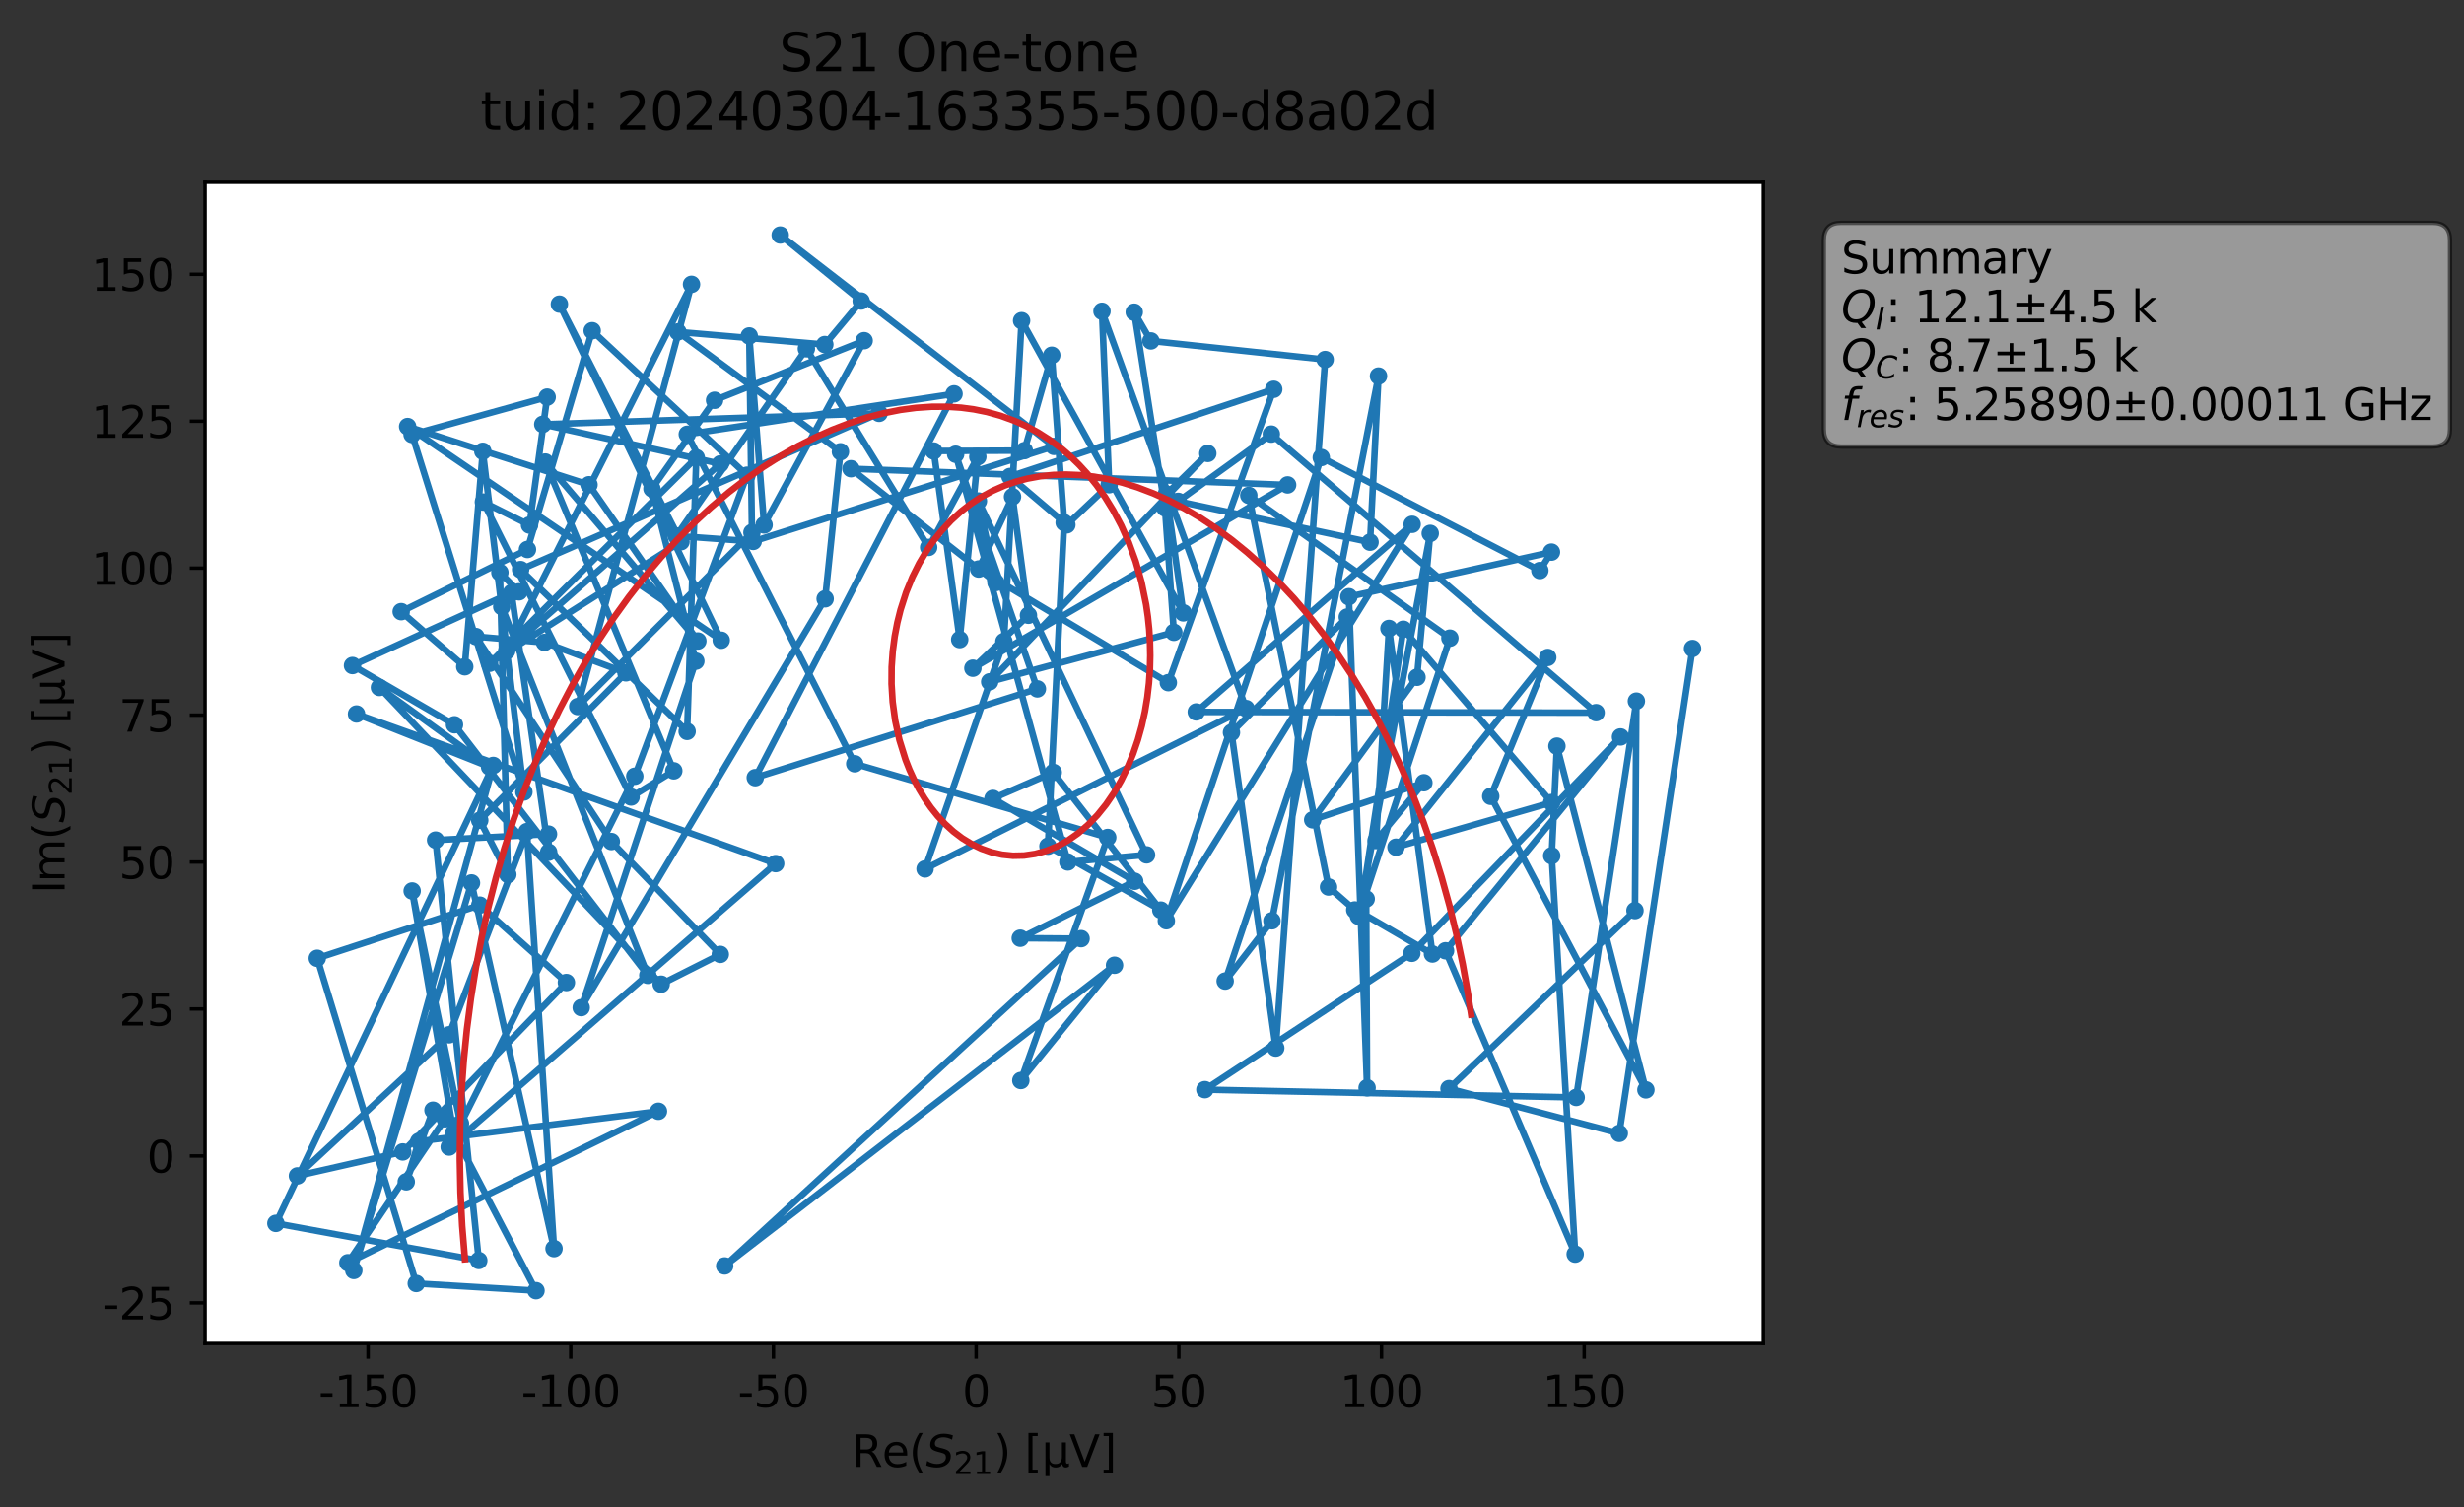 <?xml version="1.0" encoding="utf-8" standalone="no"?>
<!DOCTYPE svg PUBLIC "-//W3C//DTD SVG 1.1//EN"
  "http://www.w3.org/Graphics/SVG/1.1/DTD/svg11.dtd">
<svg xmlns:xlink="http://www.w3.org/1999/xlink" width="564.663pt" height="345.45pt" viewBox="0 0 564.663 345.45" xmlns="http://www.w3.org/2000/svg" version="1.1">
 <rect x="0" y="0" width="564.663" height="345.45" fill="#333333" stroke="none"/>
 <defs>
  <style type="text/css">*{stroke-linejoin: round; stroke-linecap: butt}</style>
 </defs>
 <g id="figure_1">
  <g id="patch_1">
   <path d="M 0 345.45 
L 564.663 345.45 
L 564.663 0 
L 0 0 
L 0 345.45 
z
" style="fill: none; opacity: 0"/>
  </g>
  <g id="axes_1">
   <g id="patch_2">
    <path d="M 46.987 307.872 
L 404.108 307.872 
L 404.108 41.76 
L 46.987 41.76 
z
" style="fill: #ffffff"/>
   </g>
   <g id="matplotlib.axis_1">
    <g id="xtick_1">
     <g id="line2d_1">
      <defs>
       <path id="m93951df527" d="M 0 0 
L 0 3.5 
" style="stroke: #000000; stroke-width: 0.8"/>
      </defs>
      <g>
       <use xlink:href="#m93951df527" x="84.352" y="307.872" style="stroke: #000000; stroke-width: 0.8"/>
      </g>
     </g>
     <g id="text_1">
      <!-- -150 -->
      <g transform="translate(73.004 322.47) scale(0.1 -0.1)">
       <defs>
        <path id="DejaVuSans-2d" d="M 313 2009 
L 1997 2009 
L 1997 1497 
L 313 1497 
L 313 2009 
z
" transform="scale(0.016)"/>
        <path id="DejaVuSans-31" d="M 794 531 
L 1825 531 
L 1825 4091 
L 703 3866 
L 703 4441 
L 1819 4666 
L 2450 4666 
L 2450 531 
L 3481 531 
L 3481 0 
L 794 0 
L 794 531 
z
" transform="scale(0.016)"/>
        <path id="DejaVuSans-35" d="M 691 4666 
L 3169 4666 
L 3169 4134 
L 1269 4134 
L 1269 2991 
Q 1406 3038 1543 3061 
Q 1681 3084 1819 3084 
Q 2600 3084 3056 2656 
Q 3513 2228 3513 1497 
Q 3513 744 3044 326 
Q 2575 -91 1722 -91 
Q 1428 -91 1123 -41 
Q 819 9 494 109 
L 494 744 
Q 775 591 1075 516 
Q 1375 441 1709 441 
Q 2250 441 2565 725 
Q 2881 1009 2881 1497 
Q 2881 1984 2565 2268 
Q 2250 2553 1709 2553 
Q 1456 2553 1204 2497 
Q 953 2441 691 2322 
L 691 4666 
z
" transform="scale(0.016)"/>
        <path id="DejaVuSans-30" d="M 2034 4250 
Q 1547 4250 1301 3770 
Q 1056 3291 1056 2328 
Q 1056 1369 1301 889 
Q 1547 409 2034 409 
Q 2525 409 2770 889 
Q 3016 1369 3016 2328 
Q 3016 3291 2770 3770 
Q 2525 4250 2034 4250 
z
M 2034 4750 
Q 2819 4750 3233 4129 
Q 3647 3509 3647 2328 
Q 3647 1150 3233 529 
Q 2819 -91 2034 -91 
Q 1250 -91 836 529 
Q 422 1150 422 2328 
Q 422 3509 836 4129 
Q 1250 4750 2034 4750 
z
" transform="scale(0.016)"/>
       </defs>
       <use xlink:href="#DejaVuSans-2d"/>
       <use xlink:href="#DejaVuSans-31" x="36.084"/>
       <use xlink:href="#DejaVuSans-35" x="99.707"/>
       <use xlink:href="#DejaVuSans-30" x="163.33"/>
      </g>
     </g>
    </g>
    <g id="xtick_2">
     <g id="line2d_2">
      <g>
       <use xlink:href="#m93951df527" x="130.801" y="307.872" style="stroke: #000000; stroke-width: 0.8"/>
      </g>
     </g>
     <g id="text_2">
      <!-- -100 -->
      <g transform="translate(119.453 322.47) scale(0.1 -0.1)">
       <use xlink:href="#DejaVuSans-2d"/>
       <use xlink:href="#DejaVuSans-31" x="36.084"/>
       <use xlink:href="#DejaVuSans-30" x="99.707"/>
       <use xlink:href="#DejaVuSans-30" x="163.33"/>
      </g>
     </g>
    </g>
    <g id="xtick_3">
     <g id="line2d_3">
      <g>
       <use xlink:href="#m93951df527" x="177.25" y="307.872" style="stroke: #000000; stroke-width: 0.8"/>
      </g>
     </g>
     <g id="text_3">
      <!-- -50 -->
      <g transform="translate(169.083 322.47) scale(0.1 -0.1)">
       <use xlink:href="#DejaVuSans-2d"/>
       <use xlink:href="#DejaVuSans-35" x="36.084"/>
       <use xlink:href="#DejaVuSans-30" x="99.707"/>
      </g>
     </g>
    </g>
    <g id="xtick_4">
     <g id="line2d_4">
      <g>
       <use xlink:href="#m93951df527" x="223.699" y="307.872" style="stroke: #000000; stroke-width: 0.8"/>
      </g>
     </g>
     <g id="text_4">
      <!-- 0 -->
      <g transform="translate(220.518 322.47) scale(0.1 -0.1)">
       <use xlink:href="#DejaVuSans-30"/>
      </g>
     </g>
    </g>
    <g id="xtick_5">
     <g id="line2d_5">
      <g>
       <use xlink:href="#m93951df527" x="270.148" y="307.872" style="stroke: #000000; stroke-width: 0.8"/>
      </g>
     </g>
     <g id="text_5">
      <!-- 50 -->
      <g transform="translate(263.785 322.47) scale(0.1 -0.1)">
       <use xlink:href="#DejaVuSans-35"/>
       <use xlink:href="#DejaVuSans-30" x="63.623"/>
      </g>
     </g>
    </g>
    <g id="xtick_6">
     <g id="line2d_6">
      <g>
       <use xlink:href="#m93951df527" x="316.597" y="307.872" style="stroke: #000000; stroke-width: 0.8"/>
      </g>
     </g>
     <g id="text_6">
      <!-- 100 -->
      <g transform="translate(307.053 322.47) scale(0.1 -0.1)">
       <use xlink:href="#DejaVuSans-31"/>
       <use xlink:href="#DejaVuSans-30" x="63.623"/>
       <use xlink:href="#DejaVuSans-30" x="127.246"/>
      </g>
     </g>
    </g>
    <g id="xtick_7">
     <g id="line2d_7">
      <g>
       <use xlink:href="#m93951df527" x="363.046" y="307.872" style="stroke: #000000; stroke-width: 0.8"/>
      </g>
     </g>
     <g id="text_7">
      <!-- 150 -->
      <g transform="translate(353.502 322.47) scale(0.1 -0.1)">
       <use xlink:href="#DejaVuSans-31"/>
       <use xlink:href="#DejaVuSans-35" x="63.623"/>
       <use xlink:href="#DejaVuSans-30" x="127.246"/>
      </g>
     </g>
    </g>
    <g id="text_8">
     <!-- Re$(S_{21})$ [μV] -->
     <g transform="translate(195.197 336.15) scale(0.1 -0.1)">
      <defs>
       <path id="DejaVuSans-52" d="M 2841 2188 
Q 3044 2119 3236 1894 
Q 3428 1669 3622 1275 
L 4263 0 
L 3584 0 
L 2988 1197 
Q 2756 1666 2539 1819 
Q 2322 1972 1947 1972 
L 1259 1972 
L 1259 0 
L 628 0 
L 628 4666 
L 2053 4666 
Q 2853 4666 3247 4331 
Q 3641 3997 3641 3322 
Q 3641 2881 3436 2590 
Q 3231 2300 2841 2188 
z
M 1259 4147 
L 1259 2491 
L 2053 2491 
Q 2509 2491 2742 2702 
Q 2975 2913 2975 3322 
Q 2975 3731 2742 3939 
Q 2509 4147 2053 4147 
L 1259 4147 
z
" transform="scale(0.016)"/>
       <path id="DejaVuSans-65" d="M 3597 1894 
L 3597 1613 
L 953 1613 
Q 991 1019 1311 708 
Q 1631 397 2203 397 
Q 2534 397 2845 478 
Q 3156 559 3463 722 
L 3463 178 
Q 3153 47 2828 -22 
Q 2503 -91 2169 -91 
Q 1331 -91 842 396 
Q 353 884 353 1716 
Q 353 2575 817 3079 
Q 1281 3584 2069 3584 
Q 2775 3584 3186 3129 
Q 3597 2675 3597 1894 
z
M 3022 2063 
Q 3016 2534 2758 2815 
Q 2500 3097 2075 3097 
Q 1594 3097 1305 2825 
Q 1016 2553 972 2059 
L 3022 2063 
z
" transform="scale(0.016)"/>
       <path id="DejaVuSans-28" d="M 1984 4856 
Q 1566 4138 1362 3434 
Q 1159 2731 1159 2009 
Q 1159 1288 1364 580 
Q 1569 -128 1984 -844 
L 1484 -844 
Q 1016 -109 783 600 
Q 550 1309 550 2009 
Q 550 2706 781 3412 
Q 1013 4119 1484 4856 
L 1984 4856 
z
" transform="scale(0.016)"/>
       <path id="DejaVuSans-Oblique-53" d="M 3859 4513 
L 3738 3897 
Q 3422 4066 3111 4152 
Q 2800 4238 2509 4238 
Q 1944 4238 1609 3991 
Q 1275 3744 1275 3334 
Q 1275 3109 1398 2989 
Q 1522 2869 2034 2731 
L 2413 2638 
Q 3053 2472 3303 2217 
Q 3553 1963 3553 1503 
Q 3553 797 2998 353 
Q 2444 -91 1538 -91 
Q 1166 -91 791 -17 
Q 416 56 38 206 
L 166 856 
Q 513 641 861 531 
Q 1209 422 1556 422 
Q 2147 422 2503 684 
Q 2859 947 2859 1369 
Q 2859 1650 2717 1795 
Q 2575 1941 2106 2059 
L 1728 2156 
Q 1081 2325 845 2545 
Q 609 2766 609 3163 
Q 609 3859 1145 4304 
Q 1681 4750 2541 4750 
Q 2875 4750 3203 4690 
Q 3531 4631 3859 4513 
z
" transform="scale(0.016)"/>
       <path id="DejaVuSans-32" d="M 1228 531 
L 3431 531 
L 3431 0 
L 469 0 
L 469 531 
Q 828 903 1448 1529 
Q 2069 2156 2228 2338 
Q 2531 2678 2651 2914 
Q 2772 3150 2772 3378 
Q 2772 3750 2511 3984 
Q 2250 4219 1831 4219 
Q 1534 4219 1204 4116 
Q 875 4013 500 3803 
L 500 4441 
Q 881 4594 1212 4672 
Q 1544 4750 1819 4750 
Q 2544 4750 2975 4387 
Q 3406 4025 3406 3419 
Q 3406 3131 3298 2873 
Q 3191 2616 2906 2266 
Q 2828 2175 2409 1742 
Q 1991 1309 1228 531 
z
" transform="scale(0.016)"/>
       <path id="DejaVuSans-29" d="M 513 4856 
L 1013 4856 
Q 1481 4119 1714 3412 
Q 1947 2706 1947 2009 
Q 1947 1309 1714 600 
Q 1481 -109 1013 -844 
L 513 -844 
Q 928 -128 1133 580 
Q 1338 1288 1338 2009 
Q 1338 2731 1133 3434 
Q 928 4138 513 4856 
z
" transform="scale(0.016)"/>
       <path id="DejaVuSans-20" transform="scale(0.016)"/>
       <path id="DejaVuSans-5b" d="M 550 4863 
L 1875 4863 
L 1875 4416 
L 1125 4416 
L 1125 -397 
L 1875 -397 
L 1875 -844 
L 550 -844 
L 550 4863 
z
" transform="scale(0.016)"/>
       <path id="DejaVuSans-3bc" d="M 544 -1331 
L 544 3500 
L 1119 3500 
L 1119 1325 
Q 1119 872 1334 640 
Q 1550 409 1972 409 
Q 2434 409 2667 671 
Q 2900 934 2900 1459 
L 2900 3500 
L 3475 3500 
L 3475 806 
Q 3475 619 3529 530 
Q 3584 441 3700 441 
Q 3728 441 3778 458 
Q 3828 475 3916 513 
L 3916 50 
Q 3788 -22 3673 -56 
Q 3559 -91 3450 -91 
Q 3234 -91 3106 31 
Q 2978 153 2931 403 
Q 2775 156 2548 32 
Q 2322 -91 2016 -91 
Q 1697 -91 1473 31 
Q 1250 153 1119 397 
L 1119 -1331 
L 544 -1331 
z
" transform="scale(0.016)"/>
       <path id="DejaVuSans-56" d="M 1831 0 
L 50 4666 
L 709 4666 
L 2188 738 
L 3669 4666 
L 4325 4666 
L 2547 0 
L 1831 0 
z
" transform="scale(0.016)"/>
       <path id="DejaVuSans-5d" d="M 1947 4863 
L 1947 -844 
L 622 -844 
L 622 -397 
L 1369 -397 
L 1369 4416 
L 622 4416 
L 622 4863 
L 1947 4863 
z
" transform="scale(0.016)"/>
      </defs>
      <use xlink:href="#DejaVuSans-52" transform="translate(0 0.016)"/>
      <use xlink:href="#DejaVuSans-65" transform="translate(69.482 0.016)"/>
      <use xlink:href="#DejaVuSans-28" transform="translate(131.006 0.016)"/>
      <use xlink:href="#DejaVuSans-Oblique-53" transform="translate(170.02 0.016)"/>
      <use xlink:href="#DejaVuSans-32" transform="translate(233.496 -16.391) scale(0.7)"/>
      <use xlink:href="#DejaVuSans-31" transform="translate(278.032 -16.391) scale(0.7)"/>
      <use xlink:href="#DejaVuSans-29" transform="translate(325.303 0.016)"/>
      <use xlink:href="#DejaVuSans-20" transform="translate(364.316 0.016)"/>
      <use xlink:href="#DejaVuSans-5b" transform="translate(396.104 0.016)"/>
      <use xlink:href="#DejaVuSans-3bc" transform="translate(435.117 0.016)"/>
      <use xlink:href="#DejaVuSans-56" transform="translate(498.74 0.016)"/>
      <use xlink:href="#DejaVuSans-5d" transform="translate(567.148 0.016)"/>
     </g>
    </g>
   </g>
   <g id="matplotlib.axis_2">
    <g id="ytick_1">
     <g id="line2d_8">
      <defs>
       <path id="m6e297a357a" d="M 0 0 
L -3.5 0 
" style="stroke: #000000; stroke-width: 0.8"/>
      </defs>
      <g>
       <use xlink:href="#m6e297a357a" x="46.987" y="298.573" style="stroke: #000000; stroke-width: 0.8"/>
      </g>
     </g>
     <g id="text_9">
      <!-- -25 -->
      <g transform="translate(23.655 302.372) scale(0.1 -0.1)">
       <use xlink:href="#DejaVuSans-2d"/>
       <use xlink:href="#DejaVuSans-32" x="36.084"/>
       <use xlink:href="#DejaVuSans-35" x="99.707"/>
      </g>
     </g>
    </g>
    <g id="ytick_2">
     <g id="line2d_9">
      <g>
       <use xlink:href="#m6e297a357a" x="46.987" y="264.898" style="stroke: #000000; stroke-width: 0.8"/>
      </g>
     </g>
     <g id="text_10">
      <!-- 0 -->
      <g transform="translate(33.625 268.697) scale(0.1 -0.1)">
       <use xlink:href="#DejaVuSans-30"/>
      </g>
     </g>
    </g>
    <g id="ytick_3">
     <g id="line2d_10">
      <g>
       <use xlink:href="#m6e297a357a" x="46.987" y="231.224" style="stroke: #000000; stroke-width: 0.8"/>
      </g>
     </g>
     <g id="text_11">
      <!-- 25 -->
      <g transform="translate(27.262 235.023) scale(0.1 -0.1)">
       <use xlink:href="#DejaVuSans-32"/>
       <use xlink:href="#DejaVuSans-35" x="63.623"/>
      </g>
     </g>
    </g>
    <g id="ytick_4">
     <g id="line2d_11">
      <g>
       <use xlink:href="#m6e297a357a" x="46.987" y="197.549" style="stroke: #000000; stroke-width: 0.8"/>
      </g>
     </g>
     <g id="text_12">
      <!-- 50 -->
      <g transform="translate(27.262 201.348) scale(0.1 -0.1)">
       <use xlink:href="#DejaVuSans-35"/>
       <use xlink:href="#DejaVuSans-30" x="63.623"/>
      </g>
     </g>
    </g>
    <g id="ytick_5">
     <g id="line2d_12">
      <g>
       <use xlink:href="#m6e297a357a" x="46.987" y="163.875" style="stroke: #000000; stroke-width: 0.8"/>
      </g>
     </g>
     <g id="text_13">
      <!-- 75 -->
      <g transform="translate(27.262 167.674) scale(0.1 -0.1)">
       <defs>
        <path id="DejaVuSans-37" d="M 525 4666 
L 3525 4666 
L 3525 4397 
L 1831 0 
L 1172 0 
L 2766 4134 
L 525 4134 
L 525 4666 
z
" transform="scale(0.016)"/>
       </defs>
       <use xlink:href="#DejaVuSans-37"/>
       <use xlink:href="#DejaVuSans-35" x="63.623"/>
      </g>
     </g>
    </g>
    <g id="ytick_6">
     <g id="line2d_13">
      <g>
       <use xlink:href="#m6e297a357a" x="46.987" y="130.2" style="stroke: #000000; stroke-width: 0.8"/>
      </g>
     </g>
     <g id="text_14">
      <!-- 100 -->
      <g transform="translate(20.9 133.999) scale(0.1 -0.1)">
       <use xlink:href="#DejaVuSans-31"/>
       <use xlink:href="#DejaVuSans-30" x="63.623"/>
       <use xlink:href="#DejaVuSans-30" x="127.246"/>
      </g>
     </g>
    </g>
    <g id="ytick_7">
     <g id="line2d_14">
      <g>
       <use xlink:href="#m6e297a357a" x="46.987" y="96.526" style="stroke: #000000; stroke-width: 0.8"/>
      </g>
     </g>
     <g id="text_15">
      <!-- 125 -->
      <g transform="translate(20.9 100.325) scale(0.1 -0.1)">
       <use xlink:href="#DejaVuSans-31"/>
       <use xlink:href="#DejaVuSans-32" x="63.623"/>
       <use xlink:href="#DejaVuSans-35" x="127.246"/>
      </g>
     </g>
    </g>
    <g id="ytick_8">
     <g id="line2d_15">
      <g>
       <use xlink:href="#m6e297a357a" x="46.987" y="62.851" style="stroke: #000000; stroke-width: 0.8"/>
      </g>
     </g>
     <g id="text_16">
      <!-- 150 -->
      <g transform="translate(20.9 66.65) scale(0.1 -0.1)">
       <use xlink:href="#DejaVuSans-31"/>
       <use xlink:href="#DejaVuSans-35" x="63.623"/>
       <use xlink:href="#DejaVuSans-30" x="127.246"/>
      </g>
     </g>
    </g>
    <g id="text_17">
     <!-- Im$(S_{21})$ [μV] -->
     <g transform="translate(14.8 204.766) rotate(-90) scale(0.1 -0.1)">
      <defs>
       <path id="DejaVuSans-49" d="M 628 4666 
L 1259 4666 
L 1259 0 
L 628 0 
L 628 4666 
z
" transform="scale(0.016)"/>
       <path id="DejaVuSans-6d" d="M 3328 2828 
Q 3544 3216 3844 3400 
Q 4144 3584 4550 3584 
Q 5097 3584 5394 3201 
Q 5691 2819 5691 2113 
L 5691 0 
L 5113 0 
L 5113 2094 
Q 5113 2597 4934 2840 
Q 4756 3084 4391 3084 
Q 3944 3084 3684 2787 
Q 3425 2491 3425 1978 
L 3425 0 
L 2847 0 
L 2847 2094 
Q 2847 2600 2669 2842 
Q 2491 3084 2119 3084 
Q 1678 3084 1418 2786 
Q 1159 2488 1159 1978 
L 1159 0 
L 581 0 
L 581 3500 
L 1159 3500 
L 1159 2956 
Q 1356 3278 1631 3431 
Q 1906 3584 2284 3584 
Q 2666 3584 2933 3390 
Q 3200 3197 3328 2828 
z
" transform="scale(0.016)"/>
      </defs>
      <use xlink:href="#DejaVuSans-49" transform="translate(0 0.016)"/>
      <use xlink:href="#DejaVuSans-6d" transform="translate(25.867 0.016)"/>
      <use xlink:href="#DejaVuSans-28" transform="translate(123.279 0.016)"/>
      <use xlink:href="#DejaVuSans-Oblique-53" transform="translate(162.293 0.016)"/>
      <use xlink:href="#DejaVuSans-32" transform="translate(225.77 -16.391) scale(0.7)"/>
      <use xlink:href="#DejaVuSans-31" transform="translate(270.306 -16.391) scale(0.7)"/>
      <use xlink:href="#DejaVuSans-29" transform="translate(317.576 0.016)"/>
      <use xlink:href="#DejaVuSans-20" transform="translate(356.59 0.016)"/>
      <use xlink:href="#DejaVuSans-5b" transform="translate(388.377 0.016)"/>
      <use xlink:href="#DejaVuSans-3bc" transform="translate(427.391 0.016)"/>
      <use xlink:href="#DejaVuSans-56" transform="translate(491.014 0.016)"/>
      <use xlink:href="#DejaVuSans-5d" transform="translate(559.422 0.016)"/>
     </g>
    </g>
   </g>
   <g id="line2d_16">
    <path d="M 99.228 254.419 
L 93.102 270.826 
L 95.973 261.556 
L 150.895 254.664 
L 79.72 289.371 
L 101.996 256.394 
L 105.521 257.476 
L 94.452 204.178 
L 103.964 259.631 
L 122.834 295.776 
L 95.392 294.128 
L 72.707 219.604 
L 109.953 207.425 
L 129.799 225.157 
L 92.297 263.98 
L 68.164 269.467 
L 102.917 237.134 
L 120.76 190.573 
L 126.966 286.135 
L 108.051 202.337 
L 81.085 291.146 
L 113.04 175.41 
L 63.22 280.35 
L 109.722 288.857 
L 99.823 192.522 
L 125.703 191.142 
L 125.737 195.298 
L 117.216 135.843 
L 80.784 152.515 
L 104.151 166.087 
L 148.457 223.512 
L 114.986 139.027 
L 118.942 135.621 
L 114.556 131.194 
L 116.381 200.412 
L 109.943 187.992 
L 143.45 154.187 
L 124.782 147.222 
L 109.052 145.873 
L 140.097 192.846 
L 165.065 218.711 
L 151.521 225.54 
L 86.95 157.541 
L 112.193 175.743 
L 81.705 163.62 
L 177.756 197.908 
L 102.933 262.859 
L 145.469 177.884 
L 171.19 108.898 
L 135.711 75.789 
L 120.879 125.92 
L 91.939 140.169 
L 106.505 152.796 
L 110.646 103.419 
L 120.061 181.502 
L 94.433 99.573 
L 125.395 91.006 
L 121.348 120.322 
L 110.774 115.058 
L 144.624 182.643 
L 154.407 176.647 
L 124.965 105.883 
L 159.922 146.895 
L 134.982 111.086 
L 93.415 97.749 
L 165.279 146.714 
L 128.195 69.697 
L 156.065 124.138 
L 112.198 151.996 
L 159.567 104.893 
L 157.468 167.613 
L 119.308 130.526 
L 201.459 94.722 
L 124.382 97.241 
L 165.093 106.293 
L 116.132 149.141 
L 158.474 65.155 
L 132.393 161.913 
L 172.32 122.028 
L 171.705 76.985 
L 175.105 120.3 
L 198.035 78.071 
L 163.753 91.728 
L 149.404 112.011 
L 159.461 151.508 
L 133.194 230.909 
L 189.094 137.226 
L 192.601 103.528 
L 155.351 76.06 
L 189.017 78.955 
L 197.348 68.985 
L 178.797 53.856 
L 241.525 102.304 
L 172.607 124.073 
L 154.983 122.806 
L 184.792 79.925 
L 212.813 125.445 
L 224.083 104.669 
L 219.933 146.565 
L 213.991 103.353 
L 234.741 103.266 
L 241.027 81.408 
L 243.863 119.754 
L 240.153 193.914 
L 266.017 208.561 
L 241.369 177.011 
L 227.552 182.976 
L 260.033 201.957 
L 233.805 215.005 
L 247.746 215.105 
L 166.068 290.107 
L 255.414 221.198 
L 233.941 247.612 
L 253.854 191.919 
L 195.876 175.027 
L 157.502 99.515 
L 218.636 90.257 
L 173.081 178.21 
L 237.735 157.869 
L 219.003 104.097 
L 244.724 197.533 
L 262.75 195.904 
L 224.216 114.817 
L 228.235 133.496 
L 195.009 107.411 
L 295.08 111.123 
L 222.95 153.128 
L 235.685 140.996 
L 232.035 113.83 
L 224.276 130.396 
L 267.744 156.437 
L 291.898 89.212 
L 231.453 109.191 
L 244.489 120.274 
L 254.193 111.08 
L 252.537 71.333 
L 285.561 162.374 
L 211.989 199.128 
L 230.062 147.018 
L 234.117 73.49 
L 271.172 140.45 
L 267.299 113.208 
L 276.786 103.914 
L 226.802 156.244 
L 269.006 144.902 
L 266.965 116.39 
L 259.928 71.542 
L 263.738 78.128 
L 303.676 82.395 
L 292.359 240.176 
L 282.213 167.866 
L 308.748 141.404 
L 280.767 224.824 
L 291.483 211.009 
L 315.906 86.174 
L 313.971 124.251 
L 269.992 114.891 
L 291.342 99.48 
L 365.77 163.312 
L 274.141 163.149 
L 323.612 120.158 
L 267.284 211.001 
L 302.789 104.845 
L 352.885 130.744 
L 355.54 126.523 
L 309.116 136.749 
L 313.291 249.282 
L 313.088 205.998 
L 310.46 208.532 
L 304.454 203.275 
L 286.182 113.528 
L 332.263 146.237 
L 311.308 209.963 
L 327.76 122.236 
L 324.729 155.206 
L 300.824 187.876 
L 326.302 179.376 
L 315.346 192.622 
L 318.3 144.018 
L 328.267 218.626 
L 311.733 209.016 
L 321.59 144.199 
L 355.592 183.902 
L 319.912 194.146 
L 354.693 150.666 
L 341.626 182.494 
L 377.186 249.759 
L 356.795 170.985 
L 355.598 196.109 
L 360.978 287.399 
L 331.271 217.883 
L 371.365 168.88 
L 323.541 218.461 
L 276.117 249.704 
L 361.207 251.49 
L 375.003 160.672 
L 374.679 208.673 
L 332.058 249.472 
L 371.087 259.732 
L 387.875 148.618 
L 387.875 148.618 
" clip-path="url(#p96c56abd8f)" style="fill: none; stroke: #1f77b4; stroke-width: 1.5; stroke-linecap: square"/>
    <defs>
     <path id="m11d11f1ba1" d="M 0 1.5 
C 0.398 1.5 0.779 1.342 1.061 1.061 
C 1.342 0.779 1.5 0.398 1.5 0 
C 1.5 -0.398 1.342 -0.779 1.061 -1.061 
C 0.779 -1.342 0.398 -1.5 0 -1.5 
C -0.398 -1.5 -0.779 -1.342 -1.061 -1.061 
C -1.342 -0.779 -1.5 -0.398 -1.5 0 
C -1.5 0.398 -1.342 0.779 -1.061 1.061 
C -0.779 1.342 -0.398 1.5 0 1.5 
z
" style="stroke: #1f77b4"/>
    </defs>
    <g clip-path="url(#p96c56abd8f)">
     <use xlink:href="#m11d11f1ba1" x="99.228" y="254.419" style="fill: #1f77b4; stroke: #1f77b4"/>
     <use xlink:href="#m11d11f1ba1" x="93.102" y="270.826" style="fill: #1f77b4; stroke: #1f77b4"/>
     <use xlink:href="#m11d11f1ba1" x="95.973" y="261.556" style="fill: #1f77b4; stroke: #1f77b4"/>
     <use xlink:href="#m11d11f1ba1" x="150.895" y="254.664" style="fill: #1f77b4; stroke: #1f77b4"/>
     <use xlink:href="#m11d11f1ba1" x="79.72" y="289.371" style="fill: #1f77b4; stroke: #1f77b4"/>
     <use xlink:href="#m11d11f1ba1" x="101.996" y="256.394" style="fill: #1f77b4; stroke: #1f77b4"/>
     <use xlink:href="#m11d11f1ba1" x="105.521" y="257.476" style="fill: #1f77b4; stroke: #1f77b4"/>
     <use xlink:href="#m11d11f1ba1" x="94.452" y="204.178" style="fill: #1f77b4; stroke: #1f77b4"/>
     <use xlink:href="#m11d11f1ba1" x="103.964" y="259.631" style="fill: #1f77b4; stroke: #1f77b4"/>
     <use xlink:href="#m11d11f1ba1" x="122.834" y="295.776" style="fill: #1f77b4; stroke: #1f77b4"/>
     <use xlink:href="#m11d11f1ba1" x="95.392" y="294.128" style="fill: #1f77b4; stroke: #1f77b4"/>
     <use xlink:href="#m11d11f1ba1" x="72.707" y="219.604" style="fill: #1f77b4; stroke: #1f77b4"/>
     <use xlink:href="#m11d11f1ba1" x="109.953" y="207.425" style="fill: #1f77b4; stroke: #1f77b4"/>
     <use xlink:href="#m11d11f1ba1" x="129.799" y="225.157" style="fill: #1f77b4; stroke: #1f77b4"/>
     <use xlink:href="#m11d11f1ba1" x="92.297" y="263.98" style="fill: #1f77b4; stroke: #1f77b4"/>
     <use xlink:href="#m11d11f1ba1" x="68.164" y="269.467" style="fill: #1f77b4; stroke: #1f77b4"/>
     <use xlink:href="#m11d11f1ba1" x="102.917" y="237.134" style="fill: #1f77b4; stroke: #1f77b4"/>
     <use xlink:href="#m11d11f1ba1" x="120.76" y="190.573" style="fill: #1f77b4; stroke: #1f77b4"/>
     <use xlink:href="#m11d11f1ba1" x="126.966" y="286.135" style="fill: #1f77b4; stroke: #1f77b4"/>
     <use xlink:href="#m11d11f1ba1" x="108.051" y="202.337" style="fill: #1f77b4; stroke: #1f77b4"/>
     <use xlink:href="#m11d11f1ba1" x="81.085" y="291.146" style="fill: #1f77b4; stroke: #1f77b4"/>
     <use xlink:href="#m11d11f1ba1" x="113.04" y="175.41" style="fill: #1f77b4; stroke: #1f77b4"/>
     <use xlink:href="#m11d11f1ba1" x="63.22" y="280.35" style="fill: #1f77b4; stroke: #1f77b4"/>
     <use xlink:href="#m11d11f1ba1" x="109.722" y="288.857" style="fill: #1f77b4; stroke: #1f77b4"/>
     <use xlink:href="#m11d11f1ba1" x="99.823" y="192.522" style="fill: #1f77b4; stroke: #1f77b4"/>
     <use xlink:href="#m11d11f1ba1" x="125.703" y="191.142" style="fill: #1f77b4; stroke: #1f77b4"/>
     <use xlink:href="#m11d11f1ba1" x="125.737" y="195.298" style="fill: #1f77b4; stroke: #1f77b4"/>
     <use xlink:href="#m11d11f1ba1" x="117.216" y="135.843" style="fill: #1f77b4; stroke: #1f77b4"/>
     <use xlink:href="#m11d11f1ba1" x="80.784" y="152.515" style="fill: #1f77b4; stroke: #1f77b4"/>
     <use xlink:href="#m11d11f1ba1" x="104.151" y="166.087" style="fill: #1f77b4; stroke: #1f77b4"/>
     <use xlink:href="#m11d11f1ba1" x="148.457" y="223.512" style="fill: #1f77b4; stroke: #1f77b4"/>
     <use xlink:href="#m11d11f1ba1" x="114.986" y="139.027" style="fill: #1f77b4; stroke: #1f77b4"/>
     <use xlink:href="#m11d11f1ba1" x="118.942" y="135.621" style="fill: #1f77b4; stroke: #1f77b4"/>
     <use xlink:href="#m11d11f1ba1" x="114.556" y="131.194" style="fill: #1f77b4; stroke: #1f77b4"/>
     <use xlink:href="#m11d11f1ba1" x="116.381" y="200.412" style="fill: #1f77b4; stroke: #1f77b4"/>
     <use xlink:href="#m11d11f1ba1" x="109.943" y="187.992" style="fill: #1f77b4; stroke: #1f77b4"/>
     <use xlink:href="#m11d11f1ba1" x="143.45" y="154.187" style="fill: #1f77b4; stroke: #1f77b4"/>
     <use xlink:href="#m11d11f1ba1" x="124.782" y="147.222" style="fill: #1f77b4; stroke: #1f77b4"/>
     <use xlink:href="#m11d11f1ba1" x="109.052" y="145.873" style="fill: #1f77b4; stroke: #1f77b4"/>
     <use xlink:href="#m11d11f1ba1" x="140.097" y="192.846" style="fill: #1f77b4; stroke: #1f77b4"/>
     <use xlink:href="#m11d11f1ba1" x="165.065" y="218.711" style="fill: #1f77b4; stroke: #1f77b4"/>
     <use xlink:href="#m11d11f1ba1" x="151.521" y="225.54" style="fill: #1f77b4; stroke: #1f77b4"/>
     <use xlink:href="#m11d11f1ba1" x="86.95" y="157.541" style="fill: #1f77b4; stroke: #1f77b4"/>
     <use xlink:href="#m11d11f1ba1" x="112.193" y="175.743" style="fill: #1f77b4; stroke: #1f77b4"/>
     <use xlink:href="#m11d11f1ba1" x="81.705" y="163.62" style="fill: #1f77b4; stroke: #1f77b4"/>
     <use xlink:href="#m11d11f1ba1" x="177.756" y="197.908" style="fill: #1f77b4; stroke: #1f77b4"/>
     <use xlink:href="#m11d11f1ba1" x="102.933" y="262.859" style="fill: #1f77b4; stroke: #1f77b4"/>
     <use xlink:href="#m11d11f1ba1" x="145.469" y="177.884" style="fill: #1f77b4; stroke: #1f77b4"/>
     <use xlink:href="#m11d11f1ba1" x="171.19" y="108.898" style="fill: #1f77b4; stroke: #1f77b4"/>
     <use xlink:href="#m11d11f1ba1" x="135.711" y="75.789" style="fill: #1f77b4; stroke: #1f77b4"/>
     <use xlink:href="#m11d11f1ba1" x="120.879" y="125.92" style="fill: #1f77b4; stroke: #1f77b4"/>
     <use xlink:href="#m11d11f1ba1" x="91.939" y="140.169" style="fill: #1f77b4; stroke: #1f77b4"/>
     <use xlink:href="#m11d11f1ba1" x="106.505" y="152.796" style="fill: #1f77b4; stroke: #1f77b4"/>
     <use xlink:href="#m11d11f1ba1" x="110.646" y="103.419" style="fill: #1f77b4; stroke: #1f77b4"/>
     <use xlink:href="#m11d11f1ba1" x="120.061" y="181.502" style="fill: #1f77b4; stroke: #1f77b4"/>
     <use xlink:href="#m11d11f1ba1" x="94.433" y="99.573" style="fill: #1f77b4; stroke: #1f77b4"/>
     <use xlink:href="#m11d11f1ba1" x="125.395" y="91.006" style="fill: #1f77b4; stroke: #1f77b4"/>
     <use xlink:href="#m11d11f1ba1" x="121.348" y="120.322" style="fill: #1f77b4; stroke: #1f77b4"/>
     <use xlink:href="#m11d11f1ba1" x="110.774" y="115.058" style="fill: #1f77b4; stroke: #1f77b4"/>
     <use xlink:href="#m11d11f1ba1" x="144.624" y="182.643" style="fill: #1f77b4; stroke: #1f77b4"/>
     <use xlink:href="#m11d11f1ba1" x="154.407" y="176.647" style="fill: #1f77b4; stroke: #1f77b4"/>
     <use xlink:href="#m11d11f1ba1" x="124.965" y="105.883" style="fill: #1f77b4; stroke: #1f77b4"/>
     <use xlink:href="#m11d11f1ba1" x="159.922" y="146.895" style="fill: #1f77b4; stroke: #1f77b4"/>
     <use xlink:href="#m11d11f1ba1" x="134.982" y="111.086" style="fill: #1f77b4; stroke: #1f77b4"/>
     <use xlink:href="#m11d11f1ba1" x="93.415" y="97.749" style="fill: #1f77b4; stroke: #1f77b4"/>
     <use xlink:href="#m11d11f1ba1" x="165.279" y="146.714" style="fill: #1f77b4; stroke: #1f77b4"/>
     <use xlink:href="#m11d11f1ba1" x="128.195" y="69.697" style="fill: #1f77b4; stroke: #1f77b4"/>
     <use xlink:href="#m11d11f1ba1" x="156.065" y="124.138" style="fill: #1f77b4; stroke: #1f77b4"/>
     <use xlink:href="#m11d11f1ba1" x="112.198" y="151.996" style="fill: #1f77b4; stroke: #1f77b4"/>
     <use xlink:href="#m11d11f1ba1" x="159.567" y="104.893" style="fill: #1f77b4; stroke: #1f77b4"/>
     <use xlink:href="#m11d11f1ba1" x="157.468" y="167.613" style="fill: #1f77b4; stroke: #1f77b4"/>
     <use xlink:href="#m11d11f1ba1" x="119.308" y="130.526" style="fill: #1f77b4; stroke: #1f77b4"/>
     <use xlink:href="#m11d11f1ba1" x="201.459" y="94.722" style="fill: #1f77b4; stroke: #1f77b4"/>
     <use xlink:href="#m11d11f1ba1" x="124.382" y="97.241" style="fill: #1f77b4; stroke: #1f77b4"/>
     <use xlink:href="#m11d11f1ba1" x="165.093" y="106.293" style="fill: #1f77b4; stroke: #1f77b4"/>
     <use xlink:href="#m11d11f1ba1" x="116.132" y="149.141" style="fill: #1f77b4; stroke: #1f77b4"/>
     <use xlink:href="#m11d11f1ba1" x="158.474" y="65.155" style="fill: #1f77b4; stroke: #1f77b4"/>
     <use xlink:href="#m11d11f1ba1" x="132.393" y="161.913" style="fill: #1f77b4; stroke: #1f77b4"/>
     <use xlink:href="#m11d11f1ba1" x="172.32" y="122.028" style="fill: #1f77b4; stroke: #1f77b4"/>
     <use xlink:href="#m11d11f1ba1" x="171.705" y="76.985" style="fill: #1f77b4; stroke: #1f77b4"/>
     <use xlink:href="#m11d11f1ba1" x="175.105" y="120.3" style="fill: #1f77b4; stroke: #1f77b4"/>
     <use xlink:href="#m11d11f1ba1" x="198.035" y="78.071" style="fill: #1f77b4; stroke: #1f77b4"/>
     <use xlink:href="#m11d11f1ba1" x="163.753" y="91.728" style="fill: #1f77b4; stroke: #1f77b4"/>
     <use xlink:href="#m11d11f1ba1" x="149.404" y="112.011" style="fill: #1f77b4; stroke: #1f77b4"/>
     <use xlink:href="#m11d11f1ba1" x="159.461" y="151.508" style="fill: #1f77b4; stroke: #1f77b4"/>
     <use xlink:href="#m11d11f1ba1" x="133.194" y="230.909" style="fill: #1f77b4; stroke: #1f77b4"/>
     <use xlink:href="#m11d11f1ba1" x="189.094" y="137.226" style="fill: #1f77b4; stroke: #1f77b4"/>
     <use xlink:href="#m11d11f1ba1" x="192.601" y="103.528" style="fill: #1f77b4; stroke: #1f77b4"/>
     <use xlink:href="#m11d11f1ba1" x="155.351" y="76.06" style="fill: #1f77b4; stroke: #1f77b4"/>
     <use xlink:href="#m11d11f1ba1" x="189.017" y="78.955" style="fill: #1f77b4; stroke: #1f77b4"/>
     <use xlink:href="#m11d11f1ba1" x="197.348" y="68.985" style="fill: #1f77b4; stroke: #1f77b4"/>
     <use xlink:href="#m11d11f1ba1" x="178.797" y="53.856" style="fill: #1f77b4; stroke: #1f77b4"/>
     <use xlink:href="#m11d11f1ba1" x="241.525" y="102.304" style="fill: #1f77b4; stroke: #1f77b4"/>
     <use xlink:href="#m11d11f1ba1" x="172.607" y="124.073" style="fill: #1f77b4; stroke: #1f77b4"/>
     <use xlink:href="#m11d11f1ba1" x="154.983" y="122.806" style="fill: #1f77b4; stroke: #1f77b4"/>
     <use xlink:href="#m11d11f1ba1" x="184.792" y="79.925" style="fill: #1f77b4; stroke: #1f77b4"/>
     <use xlink:href="#m11d11f1ba1" x="212.813" y="125.445" style="fill: #1f77b4; stroke: #1f77b4"/>
     <use xlink:href="#m11d11f1ba1" x="224.083" y="104.669" style="fill: #1f77b4; stroke: #1f77b4"/>
     <use xlink:href="#m11d11f1ba1" x="219.933" y="146.565" style="fill: #1f77b4; stroke: #1f77b4"/>
     <use xlink:href="#m11d11f1ba1" x="213.991" y="103.353" style="fill: #1f77b4; stroke: #1f77b4"/>
     <use xlink:href="#m11d11f1ba1" x="234.741" y="103.266" style="fill: #1f77b4; stroke: #1f77b4"/>
     <use xlink:href="#m11d11f1ba1" x="241.027" y="81.408" style="fill: #1f77b4; stroke: #1f77b4"/>
     <use xlink:href="#m11d11f1ba1" x="243.863" y="119.754" style="fill: #1f77b4; stroke: #1f77b4"/>
     <use xlink:href="#m11d11f1ba1" x="240.153" y="193.914" style="fill: #1f77b4; stroke: #1f77b4"/>
     <use xlink:href="#m11d11f1ba1" x="266.017" y="208.561" style="fill: #1f77b4; stroke: #1f77b4"/>
     <use xlink:href="#m11d11f1ba1" x="241.369" y="177.011" style="fill: #1f77b4; stroke: #1f77b4"/>
     <use xlink:href="#m11d11f1ba1" x="227.552" y="182.976" style="fill: #1f77b4; stroke: #1f77b4"/>
     <use xlink:href="#m11d11f1ba1" x="260.033" y="201.957" style="fill: #1f77b4; stroke: #1f77b4"/>
     <use xlink:href="#m11d11f1ba1" x="233.805" y="215.005" style="fill: #1f77b4; stroke: #1f77b4"/>
     <use xlink:href="#m11d11f1ba1" x="247.746" y="215.105" style="fill: #1f77b4; stroke: #1f77b4"/>
     <use xlink:href="#m11d11f1ba1" x="166.068" y="290.107" style="fill: #1f77b4; stroke: #1f77b4"/>
     <use xlink:href="#m11d11f1ba1" x="255.414" y="221.198" style="fill: #1f77b4; stroke: #1f77b4"/>
     <use xlink:href="#m11d11f1ba1" x="233.941" y="247.612" style="fill: #1f77b4; stroke: #1f77b4"/>
     <use xlink:href="#m11d11f1ba1" x="253.854" y="191.919" style="fill: #1f77b4; stroke: #1f77b4"/>
     <use xlink:href="#m11d11f1ba1" x="195.876" y="175.027" style="fill: #1f77b4; stroke: #1f77b4"/>
     <use xlink:href="#m11d11f1ba1" x="157.502" y="99.515" style="fill: #1f77b4; stroke: #1f77b4"/>
     <use xlink:href="#m11d11f1ba1" x="218.636" y="90.257" style="fill: #1f77b4; stroke: #1f77b4"/>
     <use xlink:href="#m11d11f1ba1" x="173.081" y="178.21" style="fill: #1f77b4; stroke: #1f77b4"/>
     <use xlink:href="#m11d11f1ba1" x="237.735" y="157.869" style="fill: #1f77b4; stroke: #1f77b4"/>
     <use xlink:href="#m11d11f1ba1" x="219.003" y="104.097" style="fill: #1f77b4; stroke: #1f77b4"/>
     <use xlink:href="#m11d11f1ba1" x="244.724" y="197.533" style="fill: #1f77b4; stroke: #1f77b4"/>
     <use xlink:href="#m11d11f1ba1" x="262.75" y="195.904" style="fill: #1f77b4; stroke: #1f77b4"/>
     <use xlink:href="#m11d11f1ba1" x="224.216" y="114.817" style="fill: #1f77b4; stroke: #1f77b4"/>
     <use xlink:href="#m11d11f1ba1" x="228.235" y="133.496" style="fill: #1f77b4; stroke: #1f77b4"/>
     <use xlink:href="#m11d11f1ba1" x="195.009" y="107.411" style="fill: #1f77b4; stroke: #1f77b4"/>
     <use xlink:href="#m11d11f1ba1" x="295.08" y="111.123" style="fill: #1f77b4; stroke: #1f77b4"/>
     <use xlink:href="#m11d11f1ba1" x="222.95" y="153.128" style="fill: #1f77b4; stroke: #1f77b4"/>
     <use xlink:href="#m11d11f1ba1" x="235.685" y="140.996" style="fill: #1f77b4; stroke: #1f77b4"/>
     <use xlink:href="#m11d11f1ba1" x="232.035" y="113.83" style="fill: #1f77b4; stroke: #1f77b4"/>
     <use xlink:href="#m11d11f1ba1" x="224.276" y="130.396" style="fill: #1f77b4; stroke: #1f77b4"/>
     <use xlink:href="#m11d11f1ba1" x="267.744" y="156.437" style="fill: #1f77b4; stroke: #1f77b4"/>
     <use xlink:href="#m11d11f1ba1" x="291.898" y="89.212" style="fill: #1f77b4; stroke: #1f77b4"/>
     <use xlink:href="#m11d11f1ba1" x="231.453" y="109.191" style="fill: #1f77b4; stroke: #1f77b4"/>
     <use xlink:href="#m11d11f1ba1" x="244.489" y="120.274" style="fill: #1f77b4; stroke: #1f77b4"/>
     <use xlink:href="#m11d11f1ba1" x="254.193" y="111.08" style="fill: #1f77b4; stroke: #1f77b4"/>
     <use xlink:href="#m11d11f1ba1" x="252.537" y="71.333" style="fill: #1f77b4; stroke: #1f77b4"/>
     <use xlink:href="#m11d11f1ba1" x="285.561" y="162.374" style="fill: #1f77b4; stroke: #1f77b4"/>
     <use xlink:href="#m11d11f1ba1" x="211.989" y="199.128" style="fill: #1f77b4; stroke: #1f77b4"/>
     <use xlink:href="#m11d11f1ba1" x="230.062" y="147.018" style="fill: #1f77b4; stroke: #1f77b4"/>
     <use xlink:href="#m11d11f1ba1" x="234.117" y="73.49" style="fill: #1f77b4; stroke: #1f77b4"/>
     <use xlink:href="#m11d11f1ba1" x="271.172" y="140.45" style="fill: #1f77b4; stroke: #1f77b4"/>
     <use xlink:href="#m11d11f1ba1" x="267.299" y="113.208" style="fill: #1f77b4; stroke: #1f77b4"/>
     <use xlink:href="#m11d11f1ba1" x="276.786" y="103.914" style="fill: #1f77b4; stroke: #1f77b4"/>
     <use xlink:href="#m11d11f1ba1" x="226.802" y="156.244" style="fill: #1f77b4; stroke: #1f77b4"/>
     <use xlink:href="#m11d11f1ba1" x="269.006" y="144.902" style="fill: #1f77b4; stroke: #1f77b4"/>
     <use xlink:href="#m11d11f1ba1" x="266.965" y="116.39" style="fill: #1f77b4; stroke: #1f77b4"/>
     <use xlink:href="#m11d11f1ba1" x="259.928" y="71.542" style="fill: #1f77b4; stroke: #1f77b4"/>
     <use xlink:href="#m11d11f1ba1" x="263.738" y="78.128" style="fill: #1f77b4; stroke: #1f77b4"/>
     <use xlink:href="#m11d11f1ba1" x="303.676" y="82.395" style="fill: #1f77b4; stroke: #1f77b4"/>
     <use xlink:href="#m11d11f1ba1" x="292.359" y="240.176" style="fill: #1f77b4; stroke: #1f77b4"/>
     <use xlink:href="#m11d11f1ba1" x="282.213" y="167.866" style="fill: #1f77b4; stroke: #1f77b4"/>
     <use xlink:href="#m11d11f1ba1" x="308.748" y="141.404" style="fill: #1f77b4; stroke: #1f77b4"/>
     <use xlink:href="#m11d11f1ba1" x="280.767" y="224.824" style="fill: #1f77b4; stroke: #1f77b4"/>
     <use xlink:href="#m11d11f1ba1" x="291.483" y="211.009" style="fill: #1f77b4; stroke: #1f77b4"/>
     <use xlink:href="#m11d11f1ba1" x="315.906" y="86.174" style="fill: #1f77b4; stroke: #1f77b4"/>
     <use xlink:href="#m11d11f1ba1" x="313.971" y="124.251" style="fill: #1f77b4; stroke: #1f77b4"/>
     <use xlink:href="#m11d11f1ba1" x="269.992" y="114.891" style="fill: #1f77b4; stroke: #1f77b4"/>
     <use xlink:href="#m11d11f1ba1" x="291.342" y="99.48" style="fill: #1f77b4; stroke: #1f77b4"/>
     <use xlink:href="#m11d11f1ba1" x="365.77" y="163.312" style="fill: #1f77b4; stroke: #1f77b4"/>
     <use xlink:href="#m11d11f1ba1" x="274.141" y="163.149" style="fill: #1f77b4; stroke: #1f77b4"/>
     <use xlink:href="#m11d11f1ba1" x="323.612" y="120.158" style="fill: #1f77b4; stroke: #1f77b4"/>
     <use xlink:href="#m11d11f1ba1" x="267.284" y="211.001" style="fill: #1f77b4; stroke: #1f77b4"/>
     <use xlink:href="#m11d11f1ba1" x="302.789" y="104.845" style="fill: #1f77b4; stroke: #1f77b4"/>
     <use xlink:href="#m11d11f1ba1" x="352.885" y="130.744" style="fill: #1f77b4; stroke: #1f77b4"/>
     <use xlink:href="#m11d11f1ba1" x="355.54" y="126.523" style="fill: #1f77b4; stroke: #1f77b4"/>
     <use xlink:href="#m11d11f1ba1" x="309.116" y="136.749" style="fill: #1f77b4; stroke: #1f77b4"/>
     <use xlink:href="#m11d11f1ba1" x="313.291" y="249.282" style="fill: #1f77b4; stroke: #1f77b4"/>
     <use xlink:href="#m11d11f1ba1" x="313.088" y="205.998" style="fill: #1f77b4; stroke: #1f77b4"/>
     <use xlink:href="#m11d11f1ba1" x="310.46" y="208.532" style="fill: #1f77b4; stroke: #1f77b4"/>
     <use xlink:href="#m11d11f1ba1" x="304.454" y="203.275" style="fill: #1f77b4; stroke: #1f77b4"/>
     <use xlink:href="#m11d11f1ba1" x="286.182" y="113.528" style="fill: #1f77b4; stroke: #1f77b4"/>
     <use xlink:href="#m11d11f1ba1" x="332.263" y="146.237" style="fill: #1f77b4; stroke: #1f77b4"/>
     <use xlink:href="#m11d11f1ba1" x="311.308" y="209.963" style="fill: #1f77b4; stroke: #1f77b4"/>
     <use xlink:href="#m11d11f1ba1" x="327.76" y="122.236" style="fill: #1f77b4; stroke: #1f77b4"/>
     <use xlink:href="#m11d11f1ba1" x="324.729" y="155.206" style="fill: #1f77b4; stroke: #1f77b4"/>
     <use xlink:href="#m11d11f1ba1" x="300.824" y="187.876" style="fill: #1f77b4; stroke: #1f77b4"/>
     <use xlink:href="#m11d11f1ba1" x="326.302" y="179.376" style="fill: #1f77b4; stroke: #1f77b4"/>
     <use xlink:href="#m11d11f1ba1" x="315.346" y="192.622" style="fill: #1f77b4; stroke: #1f77b4"/>
     <use xlink:href="#m11d11f1ba1" x="318.3" y="144.018" style="fill: #1f77b4; stroke: #1f77b4"/>
     <use xlink:href="#m11d11f1ba1" x="328.267" y="218.626" style="fill: #1f77b4; stroke: #1f77b4"/>
     <use xlink:href="#m11d11f1ba1" x="311.733" y="209.016" style="fill: #1f77b4; stroke: #1f77b4"/>
     <use xlink:href="#m11d11f1ba1" x="321.59" y="144.199" style="fill: #1f77b4; stroke: #1f77b4"/>
     <use xlink:href="#m11d11f1ba1" x="355.592" y="183.902" style="fill: #1f77b4; stroke: #1f77b4"/>
     <use xlink:href="#m11d11f1ba1" x="319.912" y="194.146" style="fill: #1f77b4; stroke: #1f77b4"/>
     <use xlink:href="#m11d11f1ba1" x="354.693" y="150.666" style="fill: #1f77b4; stroke: #1f77b4"/>
     <use xlink:href="#m11d11f1ba1" x="341.626" y="182.494" style="fill: #1f77b4; stroke: #1f77b4"/>
     <use xlink:href="#m11d11f1ba1" x="377.186" y="249.759" style="fill: #1f77b4; stroke: #1f77b4"/>
     <use xlink:href="#m11d11f1ba1" x="356.795" y="170.985" style="fill: #1f77b4; stroke: #1f77b4"/>
     <use xlink:href="#m11d11f1ba1" x="355.598" y="196.109" style="fill: #1f77b4; stroke: #1f77b4"/>
     <use xlink:href="#m11d11f1ba1" x="360.978" y="287.399" style="fill: #1f77b4; stroke: #1f77b4"/>
     <use xlink:href="#m11d11f1ba1" x="331.271" y="217.883" style="fill: #1f77b4; stroke: #1f77b4"/>
     <use xlink:href="#m11d11f1ba1" x="371.365" y="168.88" style="fill: #1f77b4; stroke: #1f77b4"/>
     <use xlink:href="#m11d11f1ba1" x="323.541" y="218.461" style="fill: #1f77b4; stroke: #1f77b4"/>
     <use xlink:href="#m11d11f1ba1" x="276.117" y="249.704" style="fill: #1f77b4; stroke: #1f77b4"/>
     <use xlink:href="#m11d11f1ba1" x="361.207" y="251.49" style="fill: #1f77b4; stroke: #1f77b4"/>
     <use xlink:href="#m11d11f1ba1" x="375.003" y="160.672" style="fill: #1f77b4; stroke: #1f77b4"/>
     <use xlink:href="#m11d11f1ba1" x="374.679" y="208.673" style="fill: #1f77b4; stroke: #1f77b4"/>
     <use xlink:href="#m11d11f1ba1" x="332.058" y="249.472" style="fill: #1f77b4; stroke: #1f77b4"/>
     <use xlink:href="#m11d11f1ba1" x="371.087" y="259.732" style="fill: #1f77b4; stroke: #1f77b4"/>
     <use xlink:href="#m11d11f1ba1" x="387.875" y="148.618" style="fill: #1f77b4; stroke: #1f77b4"/>
    </g>
   </g>
   <g id="line2d_17">
    <path d="M 106.546 288.575 
L 105.918 280.939 
L 105.526 273.263 
L 105.37 265.56 
L 105.452 257.846 
L 105.773 250.135 
L 106.284 242.991 
L 107.002 235.873 
L 107.925 228.794 
L 109.052 221.766 
L 110.384 214.799 
L 111.918 207.905 
L 113.654 201.096 
L 115.591 194.383 
L 117.725 187.776 
L 120.057 181.286 
L 122.584 174.924 
L 125.304 168.701 
L 128.215 162.626 
L 131.072 157.159 
L 134.088 151.835 
L 137.265 146.662 
L 140.601 141.646 
L 144.097 136.796 
L 147.752 132.119 
L 151.57 127.622 
L 155.213 123.665 
L 158.999 119.873 
L 162.93 116.252 
L 167.015 112.81 
L 170.869 109.843 
L 174.867 107.04 
L 179.021 104.411 
L 182.907 102.204 
L 186.949 100.162 
L 190.689 98.499 
L 194.587 96.997 
L 198.666 95.681 
L 202.408 94.707 
L 206.336 93.932 
L 209.875 93.46 
L 213.598 93.206 
L 216.861 93.199 
L 220.289 93.422 
L 223.165 93.805 
L 226.172 94.408 
L 229.32 95.281 
L 232.62 96.485 
L 235.199 97.652 
L 237.868 99.09 
L 240.624 100.85 
L 243.462 102.992 
L 245.391 104.666 
L 247.343 106.566 
L 249.308 108.717 
L 251.272 111.149 
L 253.218 113.892 
L 255.122 116.979 
L 256.954 120.442 
L 258.676 124.311 
L 260.241 128.611 
L 261.589 133.361 
L 262.652 138.561 
L 263.053 141.326 
L 263.351 144.195 
L 263.537 147.162 
L 263.599 150.216 
L 263.525 153.347 
L 263.304 156.541 
L 262.926 159.779 
L 262.382 163.042 
L 261.662 166.308 
L 260.76 169.549 
L 259.672 172.738 
L 258.397 175.844 
L 256.934 178.835 
L 255.29 181.678 
L 253.47 184.342 
L 251.489 186.794 
L 249.359 189.005 
L 247.1 190.949 
L 244.733 192.604 
L 242.28 193.951 
L 239.768 194.979 
L 237.221 195.681 
L 234.668 196.057 
L 232.131 196.111 
L 229.637 195.855 
L 227.208 195.302 
L 224.862 194.473 
L 222.618 193.389 
L 220.49 192.075 
L 218.489 190.557 
L 216.623 188.862 
L 214.898 187.016 
L 213.317 185.045 
L 211.88 182.973 
L 210.585 180.824 
L 209.432 178.618 
L 208.413 176.376 
L 207.525 174.113 
L 206.116 169.588 
L 205.148 165.141 
L 204.565 160.843 
L 204.312 156.739 
L 204.336 152.859 
L 204.592 149.217 
L 205.039 145.818 
L 205.642 142.658 
L 206.372 139.729 
L 207.65 135.747 
L 209.092 132.218 
L 210.645 129.098 
L 212.274 126.343 
L 213.949 123.911 
L 215.652 121.766 
L 217.94 119.295 
L 220.225 117.209 
L 222.493 115.451 
L 224.733 113.975 
L 227.488 112.469 
L 230.185 111.283 
L 232.825 110.369 
L 235.407 109.688 
L 238.431 109.135 
L 241.378 108.83 
L 244.254 108.74 
L 247.523 108.871 
L 250.707 109.225 
L 253.812 109.775 
L 257.27 110.62 
L 260.638 111.67 
L 264.327 113.074 
L 267.914 114.691 
L 271.407 116.506 
L 275.18 118.735 
L 278.844 121.173 
L 282.402 123.807 
L 285.857 126.626 
L 289.538 129.927 
L 293.097 133.428 
L 296.533 137.118 
L 299.846 140.988 
L 303.32 145.405 
L 306.645 150.014 
L 309.821 154.805 
L 312.845 159.769 
L 315.717 164.896 
L 318.433 170.176 
L 321.199 176.058 
L 323.778 182.097 
L 326.168 188.281 
L 328.366 194.598 
L 330.37 201.037 
L 332.179 207.585 
L 333.791 214.231 
L 335.203 220.963 
L 336.415 227.769 
L 337.136 232.517 
L 337.136 232.517 
" clip-path="url(#p96c56abd8f)" style="fill: none; stroke: #d62728; stroke-width: 1.5; stroke-linecap: square"/>
   </g>
   <g id="patch_3">
    <path d="M 46.987 307.872 
L 46.987 41.76 
" style="fill: none; stroke: #000000; stroke-width: 0.8; stroke-linejoin: miter; stroke-linecap: square"/>
   </g>
   <g id="patch_4">
    <path d="M 404.108 307.872 
L 404.108 41.76 
" style="fill: none; stroke: #000000; stroke-width: 0.8; stroke-linejoin: miter; stroke-linecap: square"/>
   </g>
   <g id="patch_5">
    <path d="M 46.987 307.872 
L 404.108 307.872 
" style="fill: none; stroke: #000000; stroke-width: 0.8; stroke-linejoin: miter; stroke-linecap: square"/>
   </g>
   <g id="patch_6">
    <path d="M 46.987 41.76 
L 404.108 41.76 
" style="fill: none; stroke: #000000; stroke-width: 0.8; stroke-linejoin: miter; stroke-linecap: square"/>
   </g>
   <g id="text_18">
    <g id="patch_7">
     <path d="M 421.964 102.337 
L 557.463 102.337 
Q 561.463 102.337 561.463 98.337 
L 561.463 55.066 
Q 561.463 51.066 557.463 51.066 
L 421.964 51.066 
Q 417.964 51.066 417.964 55.066 
L 417.964 98.337 
Q 417.964 102.337 421.964 102.337 
z
" style="fill: #ffffff; opacity: 0.5; stroke: #000000; stroke-linejoin: miter"/>
    </g>
    <!-- Summary -->
    <g transform="translate(421.964 62.664) scale(0.1 -0.1)">
     <defs>
      <path id="DejaVuSans-53" d="M 3425 4513 
L 3425 3897 
Q 3066 4069 2747 4153 
Q 2428 4238 2131 4238 
Q 1616 4238 1336 4038 
Q 1056 3838 1056 3469 
Q 1056 3159 1242 3001 
Q 1428 2844 1947 2747 
L 2328 2669 
Q 3034 2534 3370 2195 
Q 3706 1856 3706 1288 
Q 3706 609 3251 259 
Q 2797 -91 1919 -91 
Q 1588 -91 1214 -16 
Q 841 59 441 206 
L 441 856 
Q 825 641 1194 531 
Q 1563 422 1919 422 
Q 2459 422 2753 634 
Q 3047 847 3047 1241 
Q 3047 1584 2836 1778 
Q 2625 1972 2144 2069 
L 1759 2144 
Q 1053 2284 737 2584 
Q 422 2884 422 3419 
Q 422 4038 858 4394 
Q 1294 4750 2059 4750 
Q 2388 4750 2728 4690 
Q 3069 4631 3425 4513 
z
" transform="scale(0.016)"/>
      <path id="DejaVuSans-75" d="M 544 1381 
L 544 3500 
L 1119 3500 
L 1119 1403 
Q 1119 906 1312 657 
Q 1506 409 1894 409 
Q 2359 409 2629 706 
Q 2900 1003 2900 1516 
L 2900 3500 
L 3475 3500 
L 3475 0 
L 2900 0 
L 2900 538 
Q 2691 219 2414 64 
Q 2138 -91 1772 -91 
Q 1169 -91 856 284 
Q 544 659 544 1381 
z
M 1991 3584 
L 1991 3584 
z
" transform="scale(0.016)"/>
      <path id="DejaVuSans-61" d="M 2194 1759 
Q 1497 1759 1228 1600 
Q 959 1441 959 1056 
Q 959 750 1161 570 
Q 1363 391 1709 391 
Q 2188 391 2477 730 
Q 2766 1069 2766 1631 
L 2766 1759 
L 2194 1759 
z
M 3341 1997 
L 3341 0 
L 2766 0 
L 2766 531 
Q 2569 213 2275 61 
Q 1981 -91 1556 -91 
Q 1019 -91 701 211 
Q 384 513 384 1019 
Q 384 1609 779 1909 
Q 1175 2209 1959 2209 
L 2766 2209 
L 2766 2266 
Q 2766 2663 2505 2880 
Q 2244 3097 1772 3097 
Q 1472 3097 1187 3025 
Q 903 2953 641 2809 
L 641 3341 
Q 956 3463 1253 3523 
Q 1550 3584 1831 3584 
Q 2591 3584 2966 3190 
Q 3341 2797 3341 1997 
z
" transform="scale(0.016)"/>
      <path id="DejaVuSans-72" d="M 2631 2963 
Q 2534 3019 2420 3045 
Q 2306 3072 2169 3072 
Q 1681 3072 1420 2755 
Q 1159 2438 1159 1844 
L 1159 0 
L 581 0 
L 581 3500 
L 1159 3500 
L 1159 2956 
Q 1341 3275 1631 3429 
Q 1922 3584 2338 3584 
Q 2397 3584 2469 3576 
Q 2541 3569 2628 3553 
L 2631 2963 
z
" transform="scale(0.016)"/>
      <path id="DejaVuSans-79" d="M 2059 -325 
Q 1816 -950 1584 -1140 
Q 1353 -1331 966 -1331 
L 506 -1331 
L 506 -850 
L 844 -850 
Q 1081 -850 1212 -737 
Q 1344 -625 1503 -206 
L 1606 56 
L 191 3500 
L 800 3500 
L 1894 763 
L 2988 3500 
L 3597 3500 
L 2059 -325 
z
" transform="scale(0.016)"/>
     </defs>
     <use xlink:href="#DejaVuSans-53"/>
     <use xlink:href="#DejaVuSans-75" x="63.477"/>
     <use xlink:href="#DejaVuSans-6d" x="126.855"/>
     <use xlink:href="#DejaVuSans-6d" x="224.268"/>
     <use xlink:href="#DejaVuSans-61" x="321.68"/>
     <use xlink:href="#DejaVuSans-72" x="382.959"/>
     <use xlink:href="#DejaVuSans-79" x="424.072"/>
    </g>
    <!-- $Q_I$: 12.1$\pm$4.5 k -->
    <g transform="translate(421.964 73.862) scale(0.1 -0.1)">
     <defs>
      <path id="DejaVuSans-Oblique-51" d="M 2309 -84 
Q 2275 -88 2237 -89 
Q 2200 -91 2125 -91 
Q 1250 -91 756 411 
Q 263 913 263 1797 
Q 263 2319 452 2844 
Q 641 3369 978 3788 
Q 1369 4269 1858 4509 
Q 2347 4750 2938 4750 
Q 3794 4750 4287 4245 
Q 4781 3741 4781 2869 
Q 4781 1928 4265 1147 
Q 3750 366 2919 44 
L 3553 -825 
L 2847 -825 
L 2309 -84 
z
M 2919 4238 
Q 2400 4238 2003 3986 
Q 1606 3734 1313 3219 
Q 1125 2891 1026 2522 
Q 928 2153 928 1778 
Q 928 1128 1239 775 
Q 1550 422 2119 422 
Q 2631 422 3032 676 
Q 3434 931 3719 1434 
Q 3909 1772 4009 2142 
Q 4109 2513 4109 2881 
Q 4109 3528 3796 3883 
Q 3484 4238 2919 4238 
z
" transform="scale(0.016)"/>
      <path id="DejaVuSans-Oblique-49" d="M 1081 4666 
L 1716 4666 
L 806 0 
L 172 0 
L 1081 4666 
z
" transform="scale(0.016)"/>
      <path id="DejaVuSans-3a" d="M 750 794 
L 1409 794 
L 1409 0 
L 750 0 
L 750 794 
z
M 750 3309 
L 1409 3309 
L 1409 2516 
L 750 2516 
L 750 3309 
z
" transform="scale(0.016)"/>
      <path id="DejaVuSans-2e" d="M 684 794 
L 1344 794 
L 1344 0 
L 684 0 
L 684 794 
z
" transform="scale(0.016)"/>
      <path id="DejaVuSans-b1" d="M 2944 4013 
L 2944 2803 
L 4684 2803 
L 4684 2272 
L 2944 2272 
L 2944 1063 
L 2419 1063 
L 2419 2272 
L 678 2272 
L 678 2803 
L 2419 2803 
L 2419 4013 
L 2944 4013 
z
M 678 531 
L 4684 531 
L 4684 0 
L 678 0 
L 678 531 
z
" transform="scale(0.016)"/>
      <path id="DejaVuSans-34" d="M 2419 4116 
L 825 1625 
L 2419 1625 
L 2419 4116 
z
M 2253 4666 
L 3047 4666 
L 3047 1625 
L 3713 1625 
L 3713 1100 
L 3047 1100 
L 3047 0 
L 2419 0 
L 2419 1100 
L 313 1100 
L 313 1709 
L 2253 4666 
z
" transform="scale(0.016)"/>
      <path id="DejaVuSans-6b" d="M 581 4863 
L 1159 4863 
L 1159 1991 
L 2875 3500 
L 3609 3500 
L 1753 1863 
L 3688 0 
L 2938 0 
L 1159 1709 
L 1159 0 
L 581 0 
L 581 4863 
z
" transform="scale(0.016)"/>
     </defs>
     <use xlink:href="#DejaVuSans-Oblique-51" transform="translate(0 0.016)"/>
     <use xlink:href="#DejaVuSans-Oblique-49" transform="translate(78.711 -16.391) scale(0.7)"/>
     <use xlink:href="#DejaVuSans-3a" transform="translate(102.09 0.016)"/>
     <use xlink:href="#DejaVuSans-20" transform="translate(135.781 0.016)"/>
     <use xlink:href="#DejaVuSans-31" transform="translate(167.568 0.016)"/>
     <use xlink:href="#DejaVuSans-32" transform="translate(231.191 0.016)"/>
     <use xlink:href="#DejaVuSans-2e" transform="translate(294.814 0.016)"/>
     <use xlink:href="#DejaVuSans-31" transform="translate(326.602 0.016)"/>
     <use xlink:href="#DejaVuSans-b1" transform="translate(390.225 0.016)"/>
     <use xlink:href="#DejaVuSans-34" transform="translate(474.014 0.016)"/>
     <use xlink:href="#DejaVuSans-2e" transform="translate(537.637 0.016)"/>
     <use xlink:href="#DejaVuSans-35" transform="translate(569.424 0.016)"/>
     <use xlink:href="#DejaVuSans-20" transform="translate(633.047 0.016)"/>
     <use xlink:href="#DejaVuSans-6b" transform="translate(664.834 0.016)"/>
    </g>
    <!-- $Q_C$: 8.7$\pm$1.5 k -->
    <g transform="translate(421.964 85.06) scale(0.1 -0.1)">
     <defs>
      <path id="DejaVuSans-Oblique-43" d="M 4447 4306 
L 4319 3641 
Q 4019 3944 3683 4091 
Q 3347 4238 2956 4238 
Q 2422 4238 2017 3981 
Q 1613 3725 1319 3200 
Q 1131 2863 1032 2486 
Q 934 2109 934 1728 
Q 934 1091 1264 756 
Q 1594 422 2222 422 
Q 2656 422 3056 561 
Q 3456 700 3834 978 
L 3688 231 
Q 3316 72 2936 -9 
Q 2556 -91 2175 -91 
Q 1278 -91 773 396 
Q 269 884 269 1753 
Q 269 2309 461 2846 
Q 653 3384 1013 3828 
Q 1394 4300 1883 4525 
Q 2372 4750 3022 4750 
Q 3422 4750 3780 4639 
Q 4138 4528 4447 4306 
z
" transform="scale(0.016)"/>
      <path id="DejaVuSans-38" d="M 2034 2216 
Q 1584 2216 1326 1975 
Q 1069 1734 1069 1313 
Q 1069 891 1326 650 
Q 1584 409 2034 409 
Q 2484 409 2743 651 
Q 3003 894 3003 1313 
Q 3003 1734 2745 1975 
Q 2488 2216 2034 2216 
z
M 1403 2484 
Q 997 2584 770 2862 
Q 544 3141 544 3541 
Q 544 4100 942 4425 
Q 1341 4750 2034 4750 
Q 2731 4750 3128 4425 
Q 3525 4100 3525 3541 
Q 3525 3141 3298 2862 
Q 3072 2584 2669 2484 
Q 3125 2378 3379 2068 
Q 3634 1759 3634 1313 
Q 3634 634 3220 271 
Q 2806 -91 2034 -91 
Q 1263 -91 848 271 
Q 434 634 434 1313 
Q 434 1759 690 2068 
Q 947 2378 1403 2484 
z
M 1172 3481 
Q 1172 3119 1398 2916 
Q 1625 2713 2034 2713 
Q 2441 2713 2670 2916 
Q 2900 3119 2900 3481 
Q 2900 3844 2670 4047 
Q 2441 4250 2034 4250 
Q 1625 4250 1398 4047 
Q 1172 3844 1172 3481 
z
" transform="scale(0.016)"/>
     </defs>
     <use xlink:href="#DejaVuSans-Oblique-51" transform="translate(0 0.016)"/>
     <use xlink:href="#DejaVuSans-Oblique-43" transform="translate(78.711 -16.391) scale(0.7)"/>
     <use xlink:href="#DejaVuSans-3a" transform="translate(130.322 0.016)"/>
     <use xlink:href="#DejaVuSans-20" transform="translate(164.014 0.016)"/>
     <use xlink:href="#DejaVuSans-38" transform="translate(195.801 0.016)"/>
     <use xlink:href="#DejaVuSans-2e" transform="translate(259.424 0.016)"/>
     <use xlink:href="#DejaVuSans-37" transform="translate(283.461 0.016)"/>
     <use xlink:href="#DejaVuSans-b1" transform="translate(347.084 0.016)"/>
     <use xlink:href="#DejaVuSans-31" transform="translate(430.873 0.016)"/>
     <use xlink:href="#DejaVuSans-2e" transform="translate(494.496 0.016)"/>
     <use xlink:href="#DejaVuSans-35" transform="translate(526.283 0.016)"/>
     <use xlink:href="#DejaVuSans-20" transform="translate(589.906 0.016)"/>
     <use xlink:href="#DejaVuSans-6b" transform="translate(621.693 0.016)"/>
    </g>
    <!-- $f_{res}$: 5.25890$\pm$0.00011 GHz -->
    <g transform="translate(421.964 96.257) scale(0.1 -0.1)">
     <defs>
      <path id="DejaVuSans-Oblique-66" d="M 3059 4863 
L 2969 4384 
L 2419 4384 
Q 2106 4384 1964 4261 
Q 1822 4138 1753 3809 
L 1691 3500 
L 2638 3500 
L 2553 3053 
L 1606 3053 
L 1013 0 
L 434 0 
L 1031 3053 
L 481 3053 
L 563 3500 
L 1113 3500 
L 1159 3744 
Q 1278 4363 1576 4613 
Q 1875 4863 2516 4863 
L 3059 4863 
z
" transform="scale(0.016)"/>
      <path id="DejaVuSans-Oblique-72" d="M 2853 2969 
Q 2766 3016 2653 3041 
Q 2541 3066 2413 3066 
Q 1953 3066 1609 2717 
Q 1266 2369 1153 1784 
L 800 0 
L 225 0 
L 909 3500 
L 1484 3500 
L 1375 2956 
Q 1603 3259 1920 3421 
Q 2238 3584 2597 3584 
Q 2691 3584 2781 3573 
Q 2872 3563 2963 3538 
L 2853 2969 
z
" transform="scale(0.016)"/>
      <path id="DejaVuSans-Oblique-65" d="M 3078 2063 
Q 3088 2113 3092 2166 
Q 3097 2219 3097 2272 
Q 3097 2653 2873 2875 
Q 2650 3097 2266 3097 
Q 1838 3097 1509 2826 
Q 1181 2556 1013 2059 
L 3078 2063 
z
M 3578 1613 
L 903 1613 
Q 884 1494 878 1425 
Q 872 1356 872 1306 
Q 872 872 1139 634 
Q 1406 397 1894 397 
Q 2269 397 2603 481 
Q 2938 566 3225 728 
L 3116 159 
Q 2806 34 2476 -28 
Q 2147 -91 1806 -91 
Q 1078 -91 686 257 
Q 294 606 294 1247 
Q 294 1794 489 2264 
Q 684 2734 1063 3103 
Q 1306 3334 1642 3459 
Q 1978 3584 2356 3584 
Q 2950 3584 3301 3228 
Q 3653 2872 3653 2272 
Q 3653 2128 3634 1964 
Q 3616 1800 3578 1613 
z
" transform="scale(0.016)"/>
      <path id="DejaVuSans-Oblique-73" d="M 3200 3397 
L 3091 2853 
Q 2863 2978 2609 3040 
Q 2356 3103 2088 3103 
Q 1634 3103 1373 2948 
Q 1113 2794 1113 2528 
Q 1113 2219 1719 2053 
Q 1766 2041 1788 2034 
L 1972 1978 
Q 2547 1819 2739 1644 
Q 2931 1469 2931 1166 
Q 2931 609 2489 259 
Q 2047 -91 1331 -91 
Q 1053 -91 747 -37 
Q 441 16 72 128 
L 184 722 
Q 500 559 806 475 
Q 1113 391 1394 391 
Q 1816 391 2080 572 
Q 2344 753 2344 1031 
Q 2344 1331 1650 1516 
L 1591 1531 
L 1394 1581 
Q 956 1697 753 1886 
Q 550 2075 550 2369 
Q 550 2928 970 3256 
Q 1391 3584 2113 3584 
Q 2397 3584 2667 3537 
Q 2938 3491 3200 3397 
z
" transform="scale(0.016)"/>
      <path id="DejaVuSans-39" d="M 703 97 
L 703 672 
Q 941 559 1184 500 
Q 1428 441 1663 441 
Q 2288 441 2617 861 
Q 2947 1281 2994 2138 
Q 2813 1869 2534 1725 
Q 2256 1581 1919 1581 
Q 1219 1581 811 2004 
Q 403 2428 403 3163 
Q 403 3881 828 4315 
Q 1253 4750 1959 4750 
Q 2769 4750 3195 4129 
Q 3622 3509 3622 2328 
Q 3622 1225 3098 567 
Q 2575 -91 1691 -91 
Q 1453 -91 1209 -44 
Q 966 3 703 97 
z
M 1959 2075 
Q 2384 2075 2632 2365 
Q 2881 2656 2881 3163 
Q 2881 3666 2632 3958 
Q 2384 4250 1959 4250 
Q 1534 4250 1286 3958 
Q 1038 3666 1038 3163 
Q 1038 2656 1286 2365 
Q 1534 2075 1959 2075 
z
" transform="scale(0.016)"/>
      <path id="DejaVuSans-47" d="M 3809 666 
L 3809 1919 
L 2778 1919 
L 2778 2438 
L 4434 2438 
L 4434 434 
Q 4069 175 3628 42 
Q 3188 -91 2688 -91 
Q 1594 -91 976 548 
Q 359 1188 359 2328 
Q 359 3472 976 4111 
Q 1594 4750 2688 4750 
Q 3144 4750 3555 4637 
Q 3966 4525 4313 4306 
L 4313 3634 
Q 3963 3931 3569 4081 
Q 3175 4231 2741 4231 
Q 1884 4231 1454 3753 
Q 1025 3275 1025 2328 
Q 1025 1384 1454 906 
Q 1884 428 2741 428 
Q 3075 428 3337 486 
Q 3600 544 3809 666 
z
" transform="scale(0.016)"/>
      <path id="DejaVuSans-48" d="M 628 4666 
L 1259 4666 
L 1259 2753 
L 3553 2753 
L 3553 4666 
L 4184 4666 
L 4184 0 
L 3553 0 
L 3553 2222 
L 1259 2222 
L 1259 0 
L 628 0 
L 628 4666 
z
" transform="scale(0.016)"/>
      <path id="DejaVuSans-7a" d="M 353 3500 
L 3084 3500 
L 3084 2975 
L 922 459 
L 3084 459 
L 3084 0 
L 275 0 
L 275 525 
L 2438 3041 
L 353 3041 
L 353 3500 
z
" transform="scale(0.016)"/>
     </defs>
     <use xlink:href="#DejaVuSans-Oblique-66" transform="translate(0 0.016)"/>
     <use xlink:href="#DejaVuSans-Oblique-72" transform="translate(35.205 -16.391) scale(0.7)"/>
     <use xlink:href="#DejaVuSans-Oblique-65" transform="translate(63.984 -16.391) scale(0.7)"/>
     <use xlink:href="#DejaVuSans-Oblique-73" transform="translate(107.051 -16.391) scale(0.7)"/>
     <use xlink:href="#DejaVuSans-3a" transform="translate(146.255 0.016)"/>
     <use xlink:href="#DejaVuSans-20" transform="translate(179.946 0.016)"/>
     <use xlink:href="#DejaVuSans-35" transform="translate(211.733 0.016)"/>
     <use xlink:href="#DejaVuSans-2e" transform="translate(275.356 0.016)"/>
     <use xlink:href="#DejaVuSans-32" transform="translate(301.644 0.016)"/>
     <use xlink:href="#DejaVuSans-35" transform="translate(365.267 0.016)"/>
     <use xlink:href="#DejaVuSans-38" transform="translate(428.89 0.016)"/>
     <use xlink:href="#DejaVuSans-39" transform="translate(492.513 0.016)"/>
     <use xlink:href="#DejaVuSans-30" transform="translate(556.136 0.016)"/>
     <use xlink:href="#DejaVuSans-b1" transform="translate(619.759 0.016)"/>
     <use xlink:href="#DejaVuSans-30" transform="translate(703.548 0.016)"/>
     <use xlink:href="#DejaVuSans-2e" transform="translate(767.171 0.016)"/>
     <use xlink:href="#DejaVuSans-30" transform="translate(798.958 0.016)"/>
     <use xlink:href="#DejaVuSans-30" transform="translate(862.581 0.016)"/>
     <use xlink:href="#DejaVuSans-30" transform="translate(926.204 0.016)"/>
     <use xlink:href="#DejaVuSans-31" transform="translate(989.827 0.016)"/>
     <use xlink:href="#DejaVuSans-31" transform="translate(1053.45 0.016)"/>
     <use xlink:href="#DejaVuSans-20" transform="translate(1117.073 0.016)"/>
     <use xlink:href="#DejaVuSans-47" transform="translate(1148.86 0.016)"/>
     <use xlink:href="#DejaVuSans-48" transform="translate(1226.351 0.016)"/>
     <use xlink:href="#DejaVuSans-7a" transform="translate(1301.546 0.016)"/>
    </g>
   </g>
  </g>
  <g id="text_19">
   <!-- S21 One-tone -->
   <g transform="translate(178.537 16.318) scale(0.12 -0.12)">
    <defs>
     <path id="DejaVuSans-4f" d="M 2522 4238 
Q 1834 4238 1429 3725 
Q 1025 3213 1025 2328 
Q 1025 1447 1429 934 
Q 1834 422 2522 422 
Q 3209 422 3611 934 
Q 4013 1447 4013 2328 
Q 4013 3213 3611 3725 
Q 3209 4238 2522 4238 
z
M 2522 4750 
Q 3503 4750 4090 4092 
Q 4678 3434 4678 2328 
Q 4678 1225 4090 567 
Q 3503 -91 2522 -91 
Q 1538 -91 948 565 
Q 359 1222 359 2328 
Q 359 3434 948 4092 
Q 1538 4750 2522 4750 
z
" transform="scale(0.016)"/>
     <path id="DejaVuSans-6e" d="M 3513 2113 
L 3513 0 
L 2938 0 
L 2938 2094 
Q 2938 2591 2744 2837 
Q 2550 3084 2163 3084 
Q 1697 3084 1428 2787 
Q 1159 2491 1159 1978 
L 1159 0 
L 581 0 
L 581 3500 
L 1159 3500 
L 1159 2956 
Q 1366 3272 1645 3428 
Q 1925 3584 2291 3584 
Q 2894 3584 3203 3211 
Q 3513 2838 3513 2113 
z
" transform="scale(0.016)"/>
     <path id="DejaVuSans-74" d="M 1172 4494 
L 1172 3500 
L 2356 3500 
L 2356 3053 
L 1172 3053 
L 1172 1153 
Q 1172 725 1289 603 
Q 1406 481 1766 481 
L 2356 481 
L 2356 0 
L 1766 0 
Q 1100 0 847 248 
Q 594 497 594 1153 
L 594 3053 
L 172 3053 
L 172 3500 
L 594 3500 
L 594 4494 
L 1172 4494 
z
" transform="scale(0.016)"/>
     <path id="DejaVuSans-6f" d="M 1959 3097 
Q 1497 3097 1228 2736 
Q 959 2375 959 1747 
Q 959 1119 1226 758 
Q 1494 397 1959 397 
Q 2419 397 2687 759 
Q 2956 1122 2956 1747 
Q 2956 2369 2687 2733 
Q 2419 3097 1959 3097 
z
M 1959 3584 
Q 2709 3584 3137 3096 
Q 3566 2609 3566 1747 
Q 3566 888 3137 398 
Q 2709 -91 1959 -91 
Q 1206 -91 779 398 
Q 353 888 353 1747 
Q 353 2609 779 3096 
Q 1206 3584 1959 3584 
z
" transform="scale(0.016)"/>
    </defs>
    <use xlink:href="#DejaVuSans-53"/>
    <use xlink:href="#DejaVuSans-32" x="63.477"/>
    <use xlink:href="#DejaVuSans-31" x="127.1"/>
    <use xlink:href="#DejaVuSans-20" x="190.723"/>
    <use xlink:href="#DejaVuSans-4f" x="222.51"/>
    <use xlink:href="#DejaVuSans-6e" x="301.221"/>
    <use xlink:href="#DejaVuSans-65" x="364.6"/>
    <use xlink:href="#DejaVuSans-2d" x="426.123"/>
    <use xlink:href="#DejaVuSans-74" x="462.207"/>
    <use xlink:href="#DejaVuSans-6f" x="501.416"/>
    <use xlink:href="#DejaVuSans-6e" x="562.598"/>
    <use xlink:href="#DejaVuSans-65" x="625.977"/>
   </g>
   <!-- tuid: 20240304-163355-500-d8a02d -->
   <g transform="translate(110.09 29.756) scale(0.12 -0.12)">
    <defs>
     <path id="DejaVuSans-69" d="M 603 3500 
L 1178 3500 
L 1178 0 
L 603 0 
L 603 3500 
z
M 603 4863 
L 1178 4863 
L 1178 4134 
L 603 4134 
L 603 4863 
z
" transform="scale(0.016)"/>
     <path id="DejaVuSans-64" d="M 2906 2969 
L 2906 4863 
L 3481 4863 
L 3481 0 
L 2906 0 
L 2906 525 
Q 2725 213 2448 61 
Q 2172 -91 1784 -91 
Q 1150 -91 751 415 
Q 353 922 353 1747 
Q 353 2572 751 3078 
Q 1150 3584 1784 3584 
Q 2172 3584 2448 3432 
Q 2725 3281 2906 2969 
z
M 947 1747 
Q 947 1113 1208 752 
Q 1469 391 1925 391 
Q 2381 391 2643 752 
Q 2906 1113 2906 1747 
Q 2906 2381 2643 2742 
Q 2381 3103 1925 3103 
Q 1469 3103 1208 2742 
Q 947 2381 947 1747 
z
" transform="scale(0.016)"/>
     <path id="DejaVuSans-33" d="M 2597 2516 
Q 3050 2419 3304 2112 
Q 3559 1806 3559 1356 
Q 3559 666 3084 287 
Q 2609 -91 1734 -91 
Q 1441 -91 1130 -33 
Q 819 25 488 141 
L 488 750 
Q 750 597 1062 519 
Q 1375 441 1716 441 
Q 2309 441 2620 675 
Q 2931 909 2931 1356 
Q 2931 1769 2642 2001 
Q 2353 2234 1838 2234 
L 1294 2234 
L 1294 2753 
L 1863 2753 
Q 2328 2753 2575 2939 
Q 2822 3125 2822 3475 
Q 2822 3834 2567 4026 
Q 2313 4219 1838 4219 
Q 1578 4219 1281 4162 
Q 984 4106 628 3988 
L 628 4550 
Q 988 4650 1302 4700 
Q 1616 4750 1894 4750 
Q 2613 4750 3031 4423 
Q 3450 4097 3450 3541 
Q 3450 3153 3228 2886 
Q 3006 2619 2597 2516 
z
" transform="scale(0.016)"/>
     <path id="DejaVuSans-36" d="M 2113 2584 
Q 1688 2584 1439 2293 
Q 1191 2003 1191 1497 
Q 1191 994 1439 701 
Q 1688 409 2113 409 
Q 2538 409 2786 701 
Q 3034 994 3034 1497 
Q 3034 2003 2786 2293 
Q 2538 2584 2113 2584 
z
M 3366 4563 
L 3366 3988 
Q 3128 4100 2886 4159 
Q 2644 4219 2406 4219 
Q 1781 4219 1451 3797 
Q 1122 3375 1075 2522 
Q 1259 2794 1537 2939 
Q 1816 3084 2150 3084 
Q 2853 3084 3261 2657 
Q 3669 2231 3669 1497 
Q 3669 778 3244 343 
Q 2819 -91 2113 -91 
Q 1303 -91 875 529 
Q 447 1150 447 2328 
Q 447 3434 972 4092 
Q 1497 4750 2381 4750 
Q 2619 4750 2861 4703 
Q 3103 4656 3366 4563 
z
" transform="scale(0.016)"/>
    </defs>
    <use xlink:href="#DejaVuSans-74"/>
    <use xlink:href="#DejaVuSans-75" x="39.209"/>
    <use xlink:href="#DejaVuSans-69" x="102.588"/>
    <use xlink:href="#DejaVuSans-64" x="130.371"/>
    <use xlink:href="#DejaVuSans-3a" x="193.848"/>
    <use xlink:href="#DejaVuSans-20" x="227.539"/>
    <use xlink:href="#DejaVuSans-32" x="259.326"/>
    <use xlink:href="#DejaVuSans-30" x="322.949"/>
    <use xlink:href="#DejaVuSans-32" x="386.572"/>
    <use xlink:href="#DejaVuSans-34" x="450.195"/>
    <use xlink:href="#DejaVuSans-30" x="513.818"/>
    <use xlink:href="#DejaVuSans-33" x="577.441"/>
    <use xlink:href="#DejaVuSans-30" x="641.064"/>
    <use xlink:href="#DejaVuSans-34" x="704.688"/>
    <use xlink:href="#DejaVuSans-2d" x="768.311"/>
    <use xlink:href="#DejaVuSans-31" x="804.395"/>
    <use xlink:href="#DejaVuSans-36" x="868.018"/>
    <use xlink:href="#DejaVuSans-33" x="931.641"/>
    <use xlink:href="#DejaVuSans-33" x="995.264"/>
    <use xlink:href="#DejaVuSans-35" x="1058.887"/>
    <use xlink:href="#DejaVuSans-35" x="1122.51"/>
    <use xlink:href="#DejaVuSans-2d" x="1186.133"/>
    <use xlink:href="#DejaVuSans-35" x="1222.217"/>
    <use xlink:href="#DejaVuSans-30" x="1285.84"/>
    <use xlink:href="#DejaVuSans-30" x="1349.463"/>
    <use xlink:href="#DejaVuSans-2d" x="1413.086"/>
    <use xlink:href="#DejaVuSans-64" x="1449.17"/>
    <use xlink:href="#DejaVuSans-38" x="1512.646"/>
    <use xlink:href="#DejaVuSans-61" x="1576.27"/>
    <use xlink:href="#DejaVuSans-30" x="1637.549"/>
    <use xlink:href="#DejaVuSans-32" x="1701.172"/>
    <use xlink:href="#DejaVuSans-64" x="1764.795"/>
   </g>
  </g>
 </g>
 <defs>
  <clipPath id="p96c56abd8f">
   <rect x="46.987" y="41.76" width="357.12" height="266.112"/>
  </clipPath>
 </defs>
</svg>
